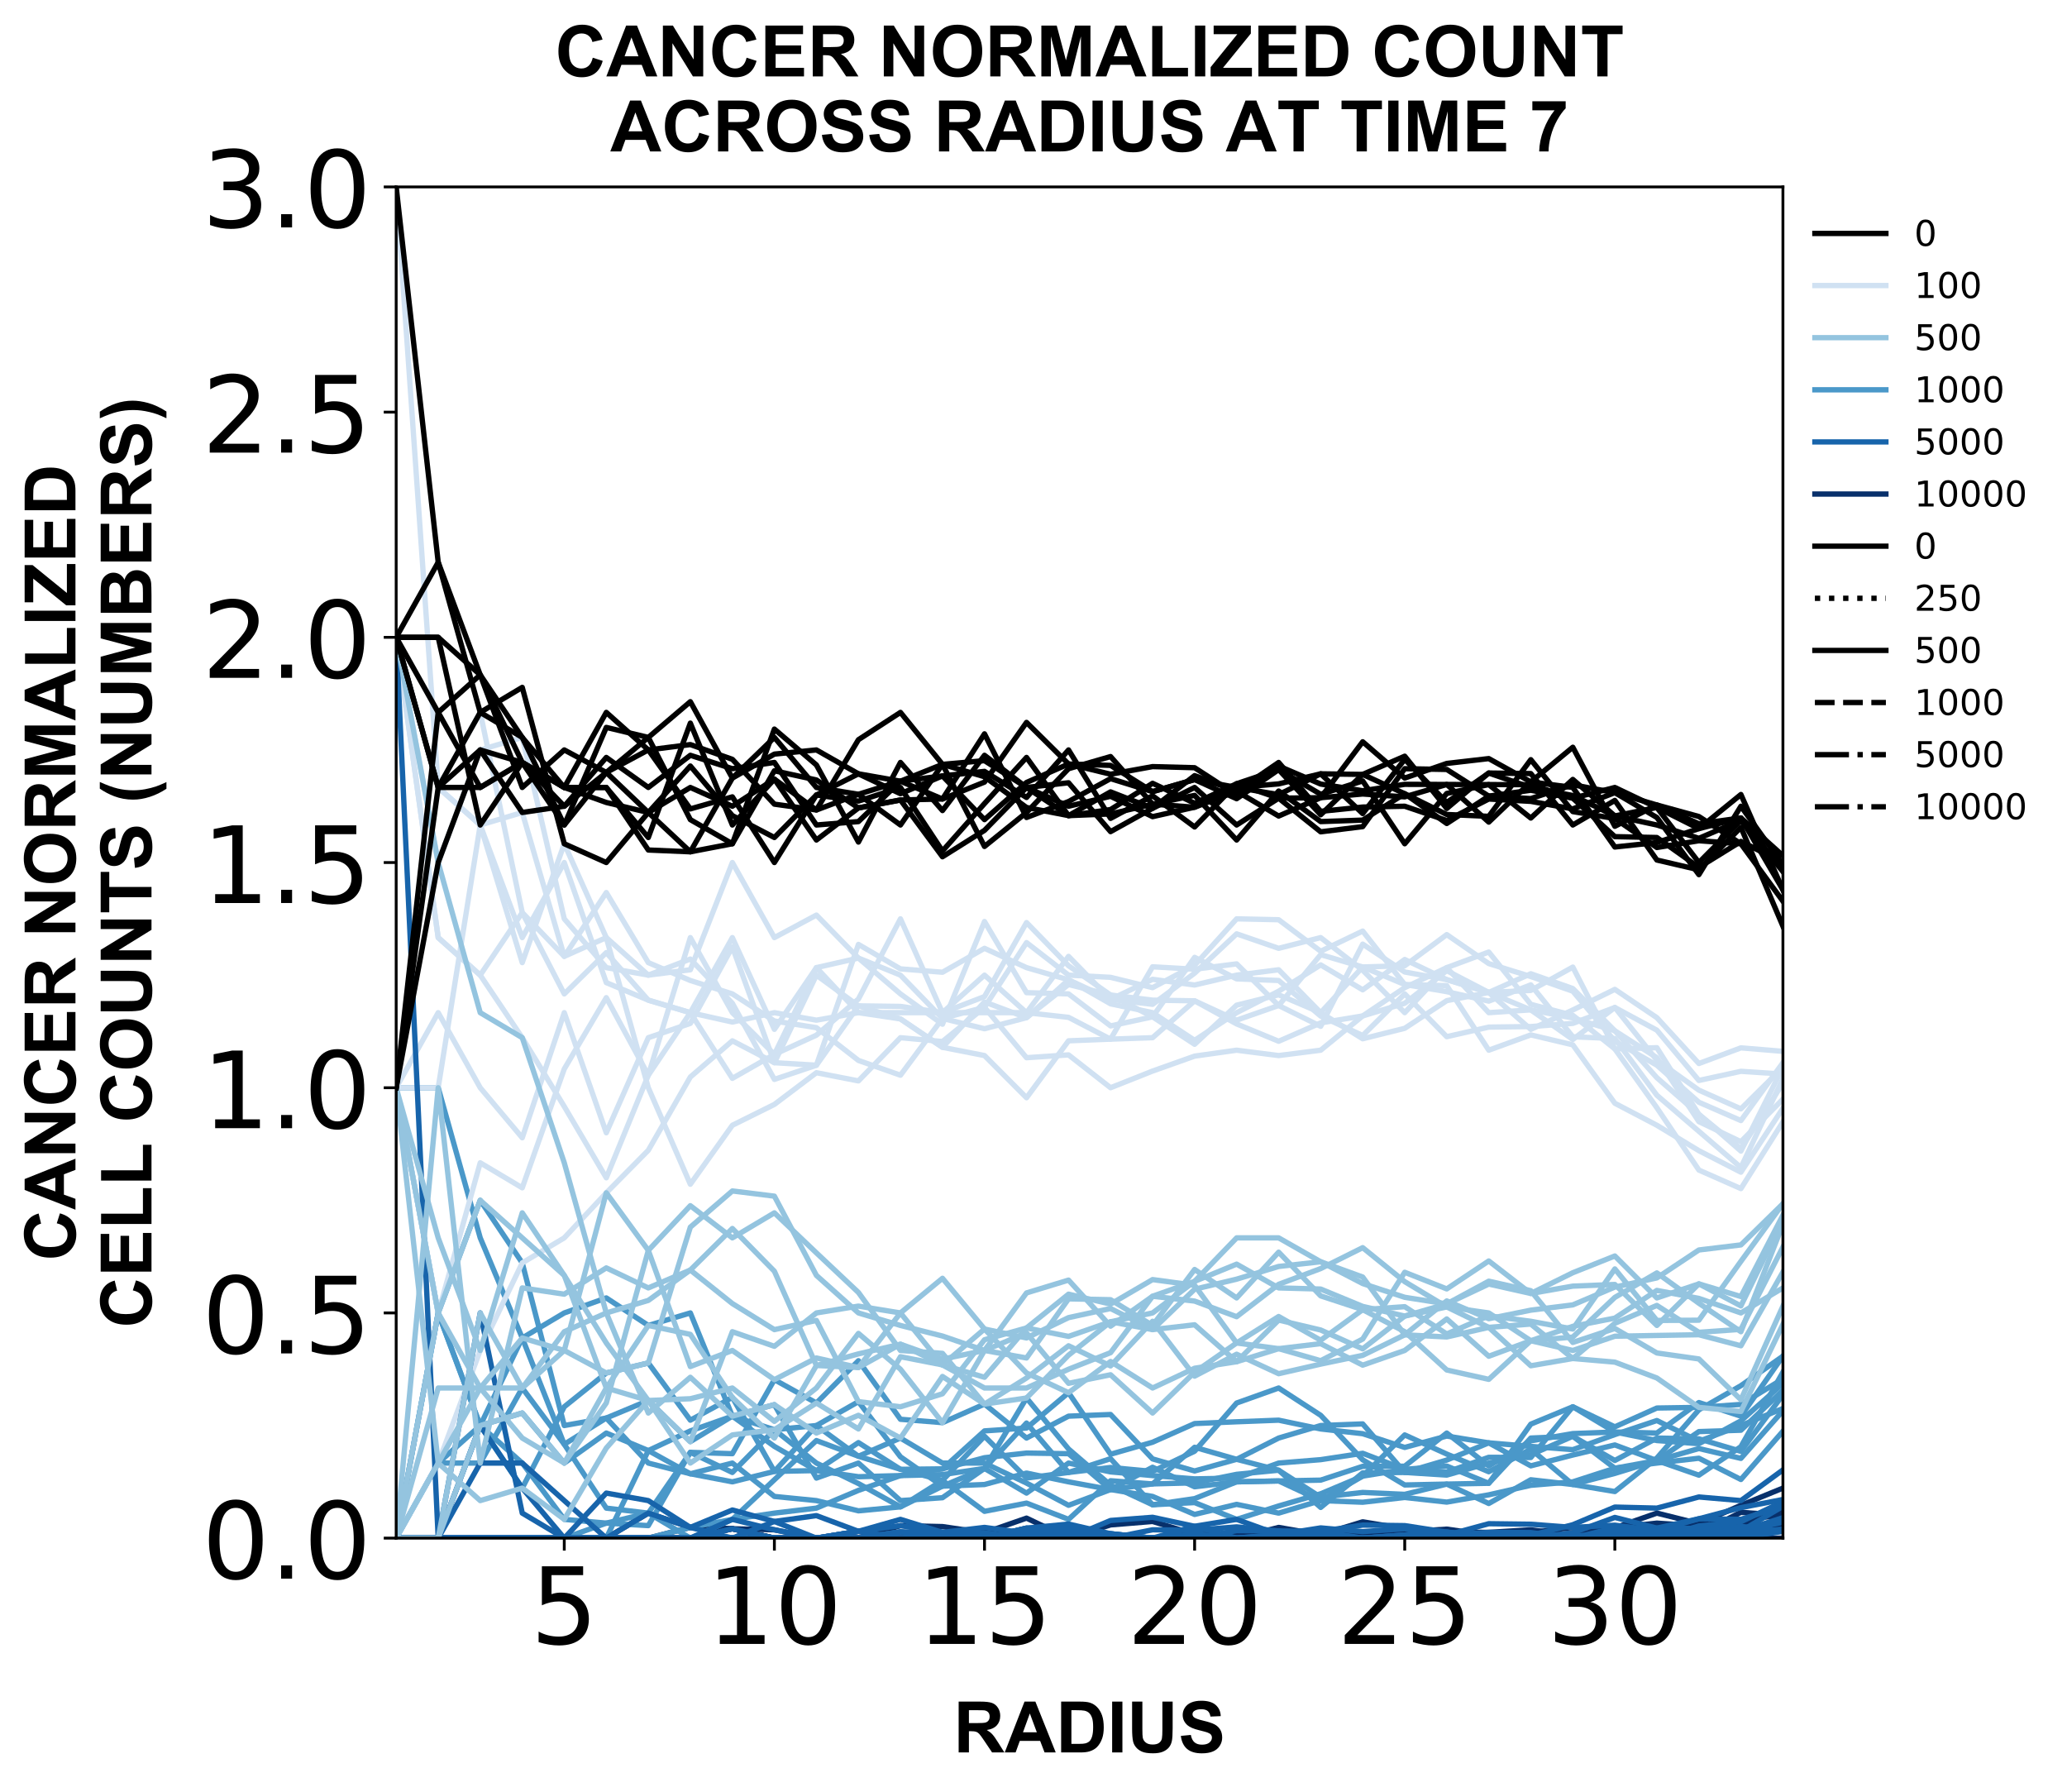 <?xml version="1.0" encoding="utf-8" standalone="no"?>
<!DOCTYPE svg PUBLIC "-//W3C//DTD SVG 1.1//EN"
  "http://www.w3.org/Graphics/SVG/1.1/DTD/svg11.dtd">
<!-- Created with matplotlib (https://matplotlib.org/) -->
<svg height="504.658pt" version="1.1" viewBox="0 0 582.202 504.658" width="582.202pt" xmlns="http://www.w3.org/2000/svg" xmlns:xlink="http://www.w3.org/1999/xlink">
 <defs>
  <style type="text/css">
*{stroke-linecap:butt;stroke-linejoin:round;}
  </style>
 </defs>
 <g id="figure_1">
  <g id="patch_1">
   <path d="M 0 504.658 
L 582.202 504.658 
L 582.202 -0 
L 0 -0 
z
" style="fill:#ffffff;"/>
  </g>
  <g id="axes_1">
   <g id="patch_2">
    <path d="M 111.59 433.161 
L 502.19 433.161 
L 502.19 52.641 
L 111.59 52.641 
z
" style="fill:#ffffff;"/>
   </g>
   <g id="matplotlib.axis_1">
    <g id="xtick_1">
     <g id="line2d_1">
      <defs>
       <path d="M 0 0 
L 0 3.5 
" id="m87b0b91b1a" style="stroke:#000000;stroke-width:0.8;"/>
      </defs>
      <g>
       <use style="stroke:#000000;stroke-width:0.8;" x="158.935" xlink:href="#m87b0b91b1a" y="433.161"/>
      </g>
     </g>
     <g id="text_1">
      <!-- 5 -->
      <defs>
       <path d="M 10.797 72.906 
L 49.516 72.906 
L 49.516 64.594 
L 19.828 64.594 
L 19.828 46.734 
Q 21.969 47.469 24.109 47.828 
Q 26.266 48.188 28.422 48.188 
Q 40.625 48.188 47.75 41.5 
Q 54.891 34.812 54.891 23.391 
Q 54.891 11.625 47.562 5.094 
Q 40.234 -1.422 26.906 -1.422 
Q 22.312 -1.422 17.547 -0.641 
Q 12.797 0.141 7.719 1.703 
L 7.719 11.625 
Q 12.109 9.234 16.797 8.062 
Q 21.484 6.891 26.703 6.891 
Q 35.156 6.891 40.078 11.328 
Q 45.016 15.766 45.016 23.391 
Q 45.016 31 40.078 35.438 
Q 35.156 39.891 26.703 39.891 
Q 22.75 39.891 18.812 39.016 
Q 14.891 38.141 10.797 36.281 
z
" id="DejaVuSans-53"/>
      </defs>
      <g transform="translate(149.392 462.957)scale(0.3 -0.3)">
       <use xlink:href="#DejaVuSans-53"/>
      </g>
     </g>
    </g>
    <g id="xtick_2">
     <g id="line2d_2">
      <g>
       <use style="stroke:#000000;stroke-width:0.8;" x="218.117" xlink:href="#m87b0b91b1a" y="433.161"/>
      </g>
     </g>
     <g id="text_2">
      <!-- 10 -->
      <defs>
       <path d="M 12.406 8.297 
L 28.516 8.297 
L 28.516 63.922 
L 10.984 60.406 
L 10.984 69.391 
L 28.422 72.906 
L 38.281 72.906 
L 38.281 8.297 
L 54.391 8.297 
L 54.391 0 
L 12.406 0 
z
" id="DejaVuSans-49"/>
       <path d="M 31.781 66.406 
Q 24.172 66.406 20.328 58.906 
Q 16.5 51.422 16.5 36.375 
Q 16.5 21.391 20.328 13.891 
Q 24.172 6.391 31.781 6.391 
Q 39.453 6.391 43.281 13.891 
Q 47.125 21.391 47.125 36.375 
Q 47.125 51.422 43.281 58.906 
Q 39.453 66.406 31.781 66.406 
z
M 31.781 74.219 
Q 44.047 74.219 50.516 64.516 
Q 56.984 54.828 56.984 36.375 
Q 56.984 17.969 50.516 8.266 
Q 44.047 -1.422 31.781 -1.422 
Q 19.531 -1.422 13.062 8.266 
Q 6.594 17.969 6.594 36.375 
Q 6.594 54.828 13.062 64.516 
Q 19.531 74.219 31.781 74.219 
z
" id="DejaVuSans-48"/>
      </defs>
      <g transform="translate(199.03 462.957)scale(0.3 -0.3)">
       <use xlink:href="#DejaVuSans-49"/>
       <use x="63.623" xlink:href="#DejaVuSans-48"/>
      </g>
     </g>
    </g>
    <g id="xtick_3">
     <g id="line2d_3">
      <g>
       <use style="stroke:#000000;stroke-width:0.8;" x="277.299" xlink:href="#m87b0b91b1a" y="433.161"/>
      </g>
     </g>
     <g id="text_3">
      <!-- 15 -->
      <g transform="translate(258.212 462.957)scale(0.3 -0.3)">
       <use xlink:href="#DejaVuSans-49"/>
       <use x="63.623" xlink:href="#DejaVuSans-53"/>
      </g>
     </g>
    </g>
    <g id="xtick_4">
     <g id="line2d_4">
      <g>
       <use style="stroke:#000000;stroke-width:0.8;" x="336.481" xlink:href="#m87b0b91b1a" y="433.161"/>
      </g>
     </g>
     <g id="text_4">
      <!-- 20 -->
      <defs>
       <path d="M 19.188 8.297 
L 53.609 8.297 
L 53.609 0 
L 7.328 0 
L 7.328 8.297 
Q 12.938 14.109 22.625 23.891 
Q 32.328 33.688 34.812 36.531 
Q 39.547 41.844 41.422 45.531 
Q 43.312 49.219 43.312 52.781 
Q 43.312 58.594 39.234 62.25 
Q 35.156 65.922 28.609 65.922 
Q 23.969 65.922 18.812 64.312 
Q 13.672 62.703 7.812 59.422 
L 7.812 69.391 
Q 13.766 71.781 18.938 73 
Q 24.125 74.219 28.422 74.219 
Q 39.75 74.219 46.484 68.547 
Q 53.219 62.891 53.219 53.422 
Q 53.219 48.922 51.531 44.891 
Q 49.859 40.875 45.406 35.406 
Q 44.188 33.984 37.641 27.219 
Q 31.109 20.453 19.188 8.297 
z
" id="DejaVuSans-50"/>
      </defs>
      <g transform="translate(317.393 462.957)scale(0.3 -0.3)">
       <use xlink:href="#DejaVuSans-50"/>
       <use x="63.623" xlink:href="#DejaVuSans-48"/>
      </g>
     </g>
    </g>
    <g id="xtick_5">
     <g id="line2d_5">
      <g>
       <use style="stroke:#000000;stroke-width:0.8;" x="395.663" xlink:href="#m87b0b91b1a" y="433.161"/>
      </g>
     </g>
     <g id="text_5">
      <!-- 25 -->
      <g transform="translate(376.575 462.957)scale(0.3 -0.3)">
       <use xlink:href="#DejaVuSans-50"/>
       <use x="63.623" xlink:href="#DejaVuSans-53"/>
      </g>
     </g>
    </g>
    <g id="xtick_6">
     <g id="line2d_6">
      <g>
       <use style="stroke:#000000;stroke-width:0.8;" x="454.845" xlink:href="#m87b0b91b1a" y="433.161"/>
      </g>
     </g>
     <g id="text_6">
      <!-- 30 -->
      <defs>
       <path d="M 40.578 39.312 
Q 47.656 37.797 51.625 33 
Q 55.609 28.219 55.609 21.188 
Q 55.609 10.406 48.188 4.484 
Q 40.766 -1.422 27.094 -1.422 
Q 22.516 -1.422 17.656 -0.516 
Q 12.797 0.391 7.625 2.203 
L 7.625 11.719 
Q 11.719 9.328 16.594 8.109 
Q 21.484 6.891 26.812 6.891 
Q 36.078 6.891 40.938 10.547 
Q 45.797 14.203 45.797 21.188 
Q 45.797 27.641 41.281 31.266 
Q 36.766 34.906 28.719 34.906 
L 20.219 34.906 
L 20.219 43.016 
L 29.109 43.016 
Q 36.375 43.016 40.234 45.922 
Q 44.094 48.828 44.094 54.297 
Q 44.094 59.906 40.109 62.906 
Q 36.141 65.922 28.719 65.922 
Q 24.656 65.922 20.016 65.031 
Q 15.375 64.156 9.812 62.312 
L 9.812 71.094 
Q 15.438 72.656 20.344 73.438 
Q 25.25 74.219 29.594 74.219 
Q 40.828 74.219 47.359 69.109 
Q 53.906 64.016 53.906 55.328 
Q 53.906 49.266 50.438 45.094 
Q 46.969 40.922 40.578 39.312 
z
" id="DejaVuSans-51"/>
      </defs>
      <g transform="translate(435.757 462.957)scale(0.3 -0.3)">
       <use xlink:href="#DejaVuSans-51"/>
       <use x="63.623" xlink:href="#DejaVuSans-48"/>
      </g>
     </g>
    </g>
    <g id="text_7">
     <!-- RADIUS -->
     <defs>
      <path d="M 7.328 0 
L 7.328 71.578 
L 37.75 71.578 
Q 49.219 71.578 54.422 69.641 
Q 59.625 67.719 62.75 62.781 
Q 65.875 57.859 65.875 51.516 
Q 65.875 43.453 61.125 38.203 
Q 56.391 32.953 46.969 31.594 
Q 51.656 28.859 54.703 25.578 
Q 57.766 22.312 62.938 13.969 
L 71.688 0 
L 54.391 0 
L 43.953 15.578 
Q 38.375 23.922 36.328 26.094 
Q 34.281 28.266 31.984 29.078 
Q 29.688 29.891 24.703 29.891 
L 21.781 29.891 
L 21.781 0 
z
M 21.781 41.312 
L 32.469 41.312 
Q 42.875 41.312 45.453 42.188 
Q 48.047 43.062 49.516 45.203 
Q 50.984 47.359 50.984 50.594 
Q 50.984 54.203 49.047 56.422 
Q 47.125 58.641 43.609 59.234 
Q 41.844 59.469 33.062 59.469 
L 21.781 59.469 
z
" id="Arial-BoldMT-82"/>
      <path d="M 71.828 0 
L 56.109 0 
L 49.859 16.266 
L 21.234 16.266 
L 15.328 0 
L 0 0 
L 27.875 71.578 
L 43.172 71.578 
z
M 45.219 28.328 
L 35.359 54.891 
L 25.688 28.328 
z
" id="Arial-BoldMT-65"/>
      <path d="M 7.234 71.578 
L 33.641 71.578 
Q 42.578 71.578 47.266 70.219 
Q 53.562 68.359 58.047 63.625 
Q 62.547 58.891 64.891 52.031 
Q 67.234 45.172 67.234 35.109 
Q 67.234 26.266 65.047 19.875 
Q 62.359 12.062 57.375 7.234 
Q 53.609 3.562 47.219 1.516 
Q 42.438 0 34.422 0 
L 7.234 0 
z
M 21.688 59.469 
L 21.688 12.062 
L 32.469 12.062 
Q 38.531 12.062 41.219 12.75 
Q 44.734 13.625 47.047 15.719 
Q 49.359 17.828 50.828 22.625 
Q 52.297 27.438 52.297 35.75 
Q 52.297 44.047 50.828 48.484 
Q 49.359 52.938 46.719 55.422 
Q 44.094 57.906 40.047 58.797 
Q 37.016 59.469 28.172 59.469 
z
" id="Arial-BoldMT-68"/>
      <path d="M 6.844 0 
L 6.844 71.578 
L 21.297 71.578 
L 21.297 0 
z
" id="Arial-BoldMT-73"/>
      <path d="M 7.172 71.578 
L 21.625 71.578 
L 21.625 32.812 
Q 21.625 23.578 22.172 20.844 
Q 23.094 16.453 26.578 13.797 
Q 30.078 11.141 36.141 11.141 
Q 42.281 11.141 45.406 13.641 
Q 48.531 16.156 49.172 19.812 
Q 49.812 23.484 49.812 31.984 
L 49.812 71.578 
L 64.266 71.578 
L 64.266 33.984 
Q 64.266 21.094 63.094 15.766 
Q 61.922 10.453 58.766 6.781 
Q 55.609 3.125 50.328 0.953 
Q 45.062 -1.219 36.578 -1.219 
Q 26.312 -1.219 21.016 1.141 
Q 15.719 3.516 12.641 7.297 
Q 9.578 11.078 8.594 15.234 
Q 7.172 21.391 7.172 33.406 
z
" id="Arial-BoldMT-85"/>
      <path d="M 3.609 23.297 
L 17.672 24.656 
Q 18.953 17.578 22.828 14.25 
Q 26.703 10.938 33.297 10.938 
Q 40.281 10.938 43.812 13.891 
Q 47.359 16.844 47.359 20.797 
Q 47.359 23.344 45.875 25.125 
Q 44.391 26.906 40.672 28.219 
Q 38.141 29.109 29.109 31.344 
Q 17.484 34.234 12.797 38.422 
Q 6.203 44.344 6.203 52.828 
Q 6.203 58.297 9.297 63.062 
Q 12.406 67.828 18.234 70.312 
Q 24.078 72.797 32.328 72.797 
Q 45.797 72.797 52.609 66.891 
Q 59.422 60.984 59.766 51.125 
L 45.312 50.484 
Q 44.391 56 41.328 58.422 
Q 38.281 60.844 32.172 60.844 
Q 25.875 60.844 22.312 58.25 
Q 20.016 56.594 20.016 53.812 
Q 20.016 51.266 22.172 49.469 
Q 24.906 47.172 35.453 44.672 
Q 46 42.188 51.047 39.516 
Q 56.109 36.859 58.953 32.25 
Q 61.812 27.641 61.812 20.844 
Q 61.812 14.703 58.391 9.328 
Q 54.984 3.953 48.734 1.344 
Q 42.484 -1.266 33.156 -1.266 
Q 19.578 -1.266 12.297 5 
Q 5.031 11.281 3.609 23.297 
z
" id="Arial-BoldMT-83"/>
     </defs>
     <g transform="translate(268.554 493.511)scale(0.2 -0.2)">
      <use xlink:href="#Arial-BoldMT-82"/>
      <use x="72.217" xlink:href="#Arial-BoldMT-65"/>
      <use x="144.434" xlink:href="#Arial-BoldMT-68"/>
      <use x="216.65" xlink:href="#Arial-BoldMT-73"/>
      <use x="244.434" xlink:href="#Arial-BoldMT-85"/>
      <use x="316.65" xlink:href="#Arial-BoldMT-83"/>
     </g>
    </g>
   </g>
   <g id="matplotlib.axis_2">
    <g id="ytick_1">
     <g id="line2d_7">
      <defs>
       <path d="M 0 0 
L -3.5 0 
" id="mdb1fbe1f42" style="stroke:#000000;stroke-width:0.8;"/>
      </defs>
      <g>
       <use style="stroke:#000000;stroke-width:0.8;" x="111.59" xlink:href="#mdb1fbe1f42" y="433.161"/>
      </g>
     </g>
     <g id="text_8">
      <!-- 0.0 -->
      <defs>
       <path d="M 10.688 12.406 
L 21 12.406 
L 21 0 
L 10.688 0 
z
" id="DejaVuSans-46"/>
      </defs>
      <g transform="translate(56.881 444.559)scale(0.3 -0.3)">
       <use xlink:href="#DejaVuSans-48"/>
       <use x="63.623" xlink:href="#DejaVuSans-46"/>
       <use x="95.41" xlink:href="#DejaVuSans-48"/>
      </g>
     </g>
    </g>
    <g id="ytick_2">
     <g id="line2d_8">
      <g>
       <use style="stroke:#000000;stroke-width:0.8;" x="111.59" xlink:href="#mdb1fbe1f42" y="369.741"/>
      </g>
     </g>
     <g id="text_9">
      <!-- 0.5 -->
      <g transform="translate(56.881 381.139)scale(0.3 -0.3)">
       <use xlink:href="#DejaVuSans-48"/>
       <use x="63.623" xlink:href="#DejaVuSans-46"/>
       <use x="95.41" xlink:href="#DejaVuSans-53"/>
      </g>
     </g>
    </g>
    <g id="ytick_3">
     <g id="line2d_9">
      <g>
       <use style="stroke:#000000;stroke-width:0.8;" x="111.59" xlink:href="#mdb1fbe1f42" y="306.321"/>
      </g>
     </g>
     <g id="text_10">
      <!-- 1.0 -->
      <g transform="translate(56.881 317.719)scale(0.3 -0.3)">
       <use xlink:href="#DejaVuSans-49"/>
       <use x="63.623" xlink:href="#DejaVuSans-46"/>
       <use x="95.41" xlink:href="#DejaVuSans-48"/>
      </g>
     </g>
    </g>
    <g id="ytick_4">
     <g id="line2d_10">
      <g>
       <use style="stroke:#000000;stroke-width:0.8;" x="111.59" xlink:href="#mdb1fbe1f42" y="242.901"/>
      </g>
     </g>
     <g id="text_11">
      <!-- 1.5 -->
      <g transform="translate(56.881 254.299)scale(0.3 -0.3)">
       <use xlink:href="#DejaVuSans-49"/>
       <use x="63.623" xlink:href="#DejaVuSans-46"/>
       <use x="95.41" xlink:href="#DejaVuSans-53"/>
      </g>
     </g>
    </g>
    <g id="ytick_5">
     <g id="line2d_11">
      <g>
       <use style="stroke:#000000;stroke-width:0.8;" x="111.59" xlink:href="#mdb1fbe1f42" y="179.481"/>
      </g>
     </g>
     <g id="text_12">
      <!-- 2.0 -->
      <g transform="translate(56.881 190.879)scale(0.3 -0.3)">
       <use xlink:href="#DejaVuSans-50"/>
       <use x="63.623" xlink:href="#DejaVuSans-46"/>
       <use x="95.41" xlink:href="#DejaVuSans-48"/>
      </g>
     </g>
    </g>
    <g id="ytick_6">
     <g id="line2d_12">
      <g>
       <use style="stroke:#000000;stroke-width:0.8;" x="111.59" xlink:href="#mdb1fbe1f42" y="116.061"/>
      </g>
     </g>
     <g id="text_13">
      <!-- 2.5 -->
      <g transform="translate(56.881 127.459)scale(0.3 -0.3)">
       <use xlink:href="#DejaVuSans-50"/>
       <use x="63.623" xlink:href="#DejaVuSans-46"/>
       <use x="95.41" xlink:href="#DejaVuSans-53"/>
      </g>
     </g>
    </g>
    <g id="ytick_7">
     <g id="line2d_13">
      <g>
       <use style="stroke:#000000;stroke-width:0.8;" x="111.59" xlink:href="#mdb1fbe1f42" y="52.641"/>
      </g>
     </g>
     <g id="text_14">
      <!-- 3.0 -->
      <g transform="translate(56.881 64.039)scale(0.3 -0.3)">
       <use xlink:href="#DejaVuSans-51"/>
       <use x="63.623" xlink:href="#DejaVuSans-46"/>
       <use x="95.41" xlink:href="#DejaVuSans-48"/>
      </g>
     </g>
    </g>
    <g id="text_15">
     <!-- CANCER NORMALIZED -->
     <defs>
      <path d="M 53.078 26.312 
L 67.094 21.875 
Q 63.875 10.156 56.375 4.469 
Q 48.875 -1.219 37.359 -1.219 
Q 23.094 -1.219 13.906 8.516 
Q 4.734 18.266 4.734 35.156 
Q 4.734 53.031 13.953 62.906 
Q 23.188 72.797 38.234 72.797 
Q 51.375 72.797 59.578 65.047 
Q 64.453 60.453 66.891 51.859 
L 52.594 48.438 
Q 51.312 54 47.281 57.219 
Q 43.266 60.453 37.5 60.453 
Q 29.547 60.453 24.578 54.734 
Q 19.625 49.031 19.625 36.234 
Q 19.625 22.656 24.5 16.891 
Q 29.391 11.141 37.203 11.141 
Q 42.969 11.141 47.109 14.797 
Q 51.266 18.453 53.078 26.312 
z
" id="Arial-BoldMT-67"/>
      <path d="M 7.422 0 
L 7.422 71.578 
L 21.484 71.578 
L 50.781 23.781 
L 50.781 71.578 
L 64.203 71.578 
L 64.203 0 
L 49.703 0 
L 20.844 46.688 
L 20.844 0 
z
" id="Arial-BoldMT-78"/>
      <path d="M 7.281 0 
L 7.281 71.578 
L 60.359 71.578 
L 60.359 59.469 
L 21.734 59.469 
L 21.734 43.609 
L 57.672 43.609 
L 57.672 31.547 
L 21.734 31.547 
L 21.734 12.062 
L 61.719 12.062 
L 61.719 0 
z
" id="Arial-BoldMT-69"/>
      <path id="Arial-BoldMT-32"/>
      <path d="M 4.344 35.359 
Q 4.344 46.297 7.625 53.719 
Q 10.062 59.188 14.281 63.531 
Q 18.5 67.875 23.531 69.969 
Q 30.219 72.797 38.969 72.797 
Q 54.781 72.797 64.281 62.984 
Q 73.781 53.172 73.781 35.688 
Q 73.781 18.359 64.359 8.562 
Q 54.938 -1.219 39.156 -1.219 
Q 23.188 -1.219 13.766 8.516 
Q 4.344 18.266 4.344 35.359 
z
M 19.234 35.844 
Q 19.234 23.688 24.844 17.406 
Q 30.469 11.141 39.109 11.141 
Q 47.75 11.141 53.297 17.359 
Q 58.844 23.578 58.844 36.031 
Q 58.844 48.344 53.438 54.391 
Q 48.047 60.453 39.109 60.453 
Q 30.172 60.453 24.703 54.312 
Q 19.234 48.188 19.234 35.844 
z
" id="Arial-BoldMT-79"/>
      <path d="M 7.078 0 
L 7.078 71.578 
L 28.719 71.578 
L 41.703 22.75 
L 54.547 71.578 
L 76.219 71.578 
L 76.219 0 
L 62.797 0 
L 62.797 56.344 
L 48.578 0 
L 34.672 0 
L 20.516 56.344 
L 20.516 0 
z
" id="Arial-BoldMT-77"/>
      <path d="M 7.672 0 
L 7.672 71 
L 22.125 71 
L 22.125 12.062 
L 58.062 12.062 
L 58.062 0 
z
" id="Arial-BoldMT-76"/>
      <path d="M 1.078 0 
L 1.078 13.031 
L 38.672 59.469 
L 5.328 59.469 
L 5.328 71.578 
L 57.719 71.578 
L 57.719 60.359 
L 18.5 12.062 
L 59.234 12.062 
L 59.234 0 
z
" id="Arial-BoldMT-90"/>
     </defs>
     <g transform="translate(21.253 355.118)rotate(-90)scale(0.2 -0.2)">
      <use xlink:href="#Arial-BoldMT-67"/>
      <use x="72.217" xlink:href="#Arial-BoldMT-65"/>
      <use x="144.434" xlink:href="#Arial-BoldMT-78"/>
      <use x="216.65" xlink:href="#Arial-BoldMT-67"/>
      <use x="288.867" xlink:href="#Arial-BoldMT-69"/>
      <use x="355.566" xlink:href="#Arial-BoldMT-82"/>
      <use x="427.783" xlink:href="#Arial-BoldMT-32"/>
      <use x="455.566" xlink:href="#Arial-BoldMT-78"/>
      <use x="527.783" xlink:href="#Arial-BoldMT-79"/>
      <use x="605.566" xlink:href="#Arial-BoldMT-82"/>
      <use x="677.783" xlink:href="#Arial-BoldMT-77"/>
      <use x="761.084" xlink:href="#Arial-BoldMT-65"/>
      <use x="833.301" xlink:href="#Arial-BoldMT-76"/>
      <use x="894.385" xlink:href="#Arial-BoldMT-73"/>
      <use x="922.168" xlink:href="#Arial-BoldMT-90"/>
      <use x="983.252" xlink:href="#Arial-BoldMT-69"/>
      <use x="1049.951" xlink:href="#Arial-BoldMT-68"/>
     </g>
     <!-- CELL COUNTS (NUMBERS) -->
     <defs>
      <path d="M 23.391 0 
L 23.391 59.469 
L 2.156 59.469 
L 2.156 71.578 
L 59.031 71.578 
L 59.031 59.469 
L 37.844 59.469 
L 37.844 0 
z
" id="Arial-BoldMT-84"/>
      <path d="M 29.938 -21.047 
L 20.516 -21.047 
Q 13.031 -9.766 9.125 2.391 
Q 5.219 14.547 5.219 25.922 
Q 5.219 40.047 10.062 52.641 
Q 14.266 63.578 20.703 72.797 
L 30.078 72.797 
Q 23.391 58.016 20.875 47.625 
Q 18.359 37.25 18.359 25.641 
Q 18.359 17.625 19.844 9.219 
Q 21.344 0.828 23.922 -6.734 
Q 25.641 -11.719 29.938 -21.047 
z
" id="Arial-BoldMT-40"/>
      <path d="M 7.328 71.578 
L 35.938 71.578 
Q 44.438 71.578 48.609 70.875 
Q 52.781 70.172 56.078 67.922 
Q 59.375 65.672 61.562 61.938 
Q 63.766 58.203 63.766 53.562 
Q 63.766 48.531 61.047 44.328 
Q 58.344 40.141 53.719 38.031 
Q 60.25 36.141 63.766 31.547 
Q 67.281 26.953 67.281 20.75 
Q 67.281 15.875 65.016 11.25 
Q 62.75 6.641 58.812 3.875 
Q 54.891 1.125 49.125 0.484 
Q 45.516 0.094 31.688 0 
L 7.328 0 
z
M 21.781 59.672 
L 21.781 43.109 
L 31.25 43.109 
Q 39.703 43.109 41.75 43.359 
Q 45.453 43.797 47.578 45.922 
Q 49.703 48.047 49.703 51.516 
Q 49.703 54.828 47.875 56.906 
Q 46.047 58.984 42.438 59.422 
Q 40.281 59.672 30.078 59.672 
z
M 21.781 31.203 
L 21.781 12.062 
L 35.156 12.062 
Q 42.969 12.062 45.062 12.5 
Q 48.297 13.094 50.312 15.359 
Q 52.344 17.625 52.344 21.438 
Q 52.344 24.656 50.781 26.906 
Q 49.219 29.156 46.266 30.172 
Q 43.312 31.203 33.453 31.203 
z
" id="Arial-BoldMT-66"/>
      <path d="M 3.375 -21.047 
Q 7.422 -12.359 9.078 -7.719 
Q 10.75 -3.078 12.156 2.969 
Q 13.578 9.031 14.25 14.469 
Q 14.938 19.922 14.938 25.641 
Q 14.938 37.25 12.453 47.625 
Q 9.969 58.016 3.266 72.797 
L 12.594 72.797 
Q 19.969 62.312 24.047 50.531 
Q 28.125 38.766 28.125 26.656 
Q 28.125 16.453 24.906 4.781 
Q 21.234 -8.297 12.844 -21.047 
z
" id="Arial-BoldMT-41"/>
     </defs>
     <g transform="translate(42.671 374.003)rotate(-90)scale(0.2 -0.2)">
      <use xlink:href="#Arial-BoldMT-67"/>
      <use x="72.217" xlink:href="#Arial-BoldMT-69"/>
      <use x="138.916" xlink:href="#Arial-BoldMT-76"/>
      <use x="200" xlink:href="#Arial-BoldMT-76"/>
      <use x="261.068" xlink:href="#Arial-BoldMT-32"/>
      <use x="288.852" xlink:href="#Arial-BoldMT-67"/>
      <use x="361.068" xlink:href="#Arial-BoldMT-79"/>
      <use x="438.852" xlink:href="#Arial-BoldMT-85"/>
      <use x="511.068" xlink:href="#Arial-BoldMT-78"/>
      <use x="583.285" xlink:href="#Arial-BoldMT-84"/>
      <use x="644.369" xlink:href="#Arial-BoldMT-83"/>
      <use x="711.068" xlink:href="#Arial-BoldMT-32"/>
      <use x="738.852" xlink:href="#Arial-BoldMT-40"/>
      <use x="772.152" xlink:href="#Arial-BoldMT-78"/>
      <use x="844.369" xlink:href="#Arial-BoldMT-85"/>
      <use x="916.586" xlink:href="#Arial-BoldMT-77"/>
      <use x="999.887" xlink:href="#Arial-BoldMT-66"/>
      <use x="1072.104" xlink:href="#Arial-BoldMT-69"/>
      <use x="1138.803" xlink:href="#Arial-BoldMT-82"/>
      <use x="1211.02" xlink:href="#Arial-BoldMT-83"/>
      <use x="1277.719" xlink:href="#Arial-BoldMT-41"/>
     </g>
    </g>
   </g>
   <g id="line2d_14">
    <path clip-path="url(#p92f6a3b3a8)" d="M 111.59 433.161 
L 123.426 433.161 
L 135.263 433.161 
L 147.099 433.161 
L 158.935 433.161 
L 170.772 433.161 
L 182.608 433.161 
L 194.445 433.161 
L 206.281 430.519 
L 218.117 430.812 
L 229.954 433.161 
L 241.79 433.161 
L 253.626 433.161 
L 265.463 433.161 
L 277.299 433.161 
L 289.135 433.161 
L 300.972 433.161 
L 312.808 433.161 
L 324.645 433.161 
L 336.481 433.161 
L 348.317 433.161 
L 360.154 433.161 
L 371.99 433.161 
L 383.826 433.161 
L 395.663 433.161 
L 407.499 433.161 
L 419.335 432.348 
L 431.172 431.595 
L 443.008 430.141 
L 454.845 430.245 
L 466.681 426.115 
L 478.517 429.07 
L 490.354 423.913 
L 502.19 419.068 
" style="fill:none;stroke:#08306b;stroke-linecap:square;stroke-width:1.5;"/>
   </g>
   <g id="line2d_15">
    <path clip-path="url(#p92f6a3b3a8)" d="M 111.59 433.161 
L 123.426 433.161 
L 135.263 433.161 
L 147.099 433.161 
L 158.935 433.161 
L 170.772 433.161 
L 182.608 426.115 
L 194.445 430.141 
L 206.281 430.519 
L 218.117 433.161 
L 229.954 433.161 
L 241.79 433.161 
L 253.626 433.161 
L 265.463 433.161 
L 277.299 433.161 
L 289.135 433.161 
L 300.972 433.161 
L 312.808 433.161 
L 324.645 433.161 
L 336.481 433.161 
L 348.317 433.161 
L 360.154 432.155 
L 371.99 433.161 
L 383.826 433.161 
L 395.663 433.161 
L 407.499 432.316 
L 419.335 433.161 
L 431.172 433.161 
L 443.008 431.651 
L 454.845 431.703 
L 466.681 432.457 
L 478.517 429.752 
L 490.354 427.876 
L 502.19 426.755 
" style="fill:none;stroke:#08306b;stroke-linecap:square;stroke-width:1.5;"/>
   </g>
   <g id="line2d_16">
    <path clip-path="url(#p92f6a3b3a8)" d="M 111.59 433.161 
L 123.426 433.161 
L 135.263 433.161 
L 147.099 433.161 
L 158.935 433.161 
L 170.772 433.161 
L 182.608 433.161 
L 194.445 433.161 
L 206.281 433.161 
L 218.117 433.161 
L 229.954 433.161 
L 241.79 433.161 
L 253.626 429.638 
L 265.463 429.909 
L 277.299 431.651 
L 289.135 431.752 
L 300.972 431.84 
L 312.808 433.161 
L 324.645 433.161 
L 336.481 432.049 
L 348.317 433.161 
L 360.154 433.161 
L 371.99 433.161 
L 383.826 433.161 
L 395.663 433.161 
L 407.499 432.316 
L 419.335 433.161 
L 431.172 433.161 
L 443.008 433.161 
L 454.845 433.161 
L 466.681 431.752 
L 478.517 431.115 
L 490.354 432.501 
L 502.19 428.036 
" style="fill:none;stroke:#08306b;stroke-linecap:square;stroke-width:1.5;"/>
   </g>
   <g id="line2d_17">
    <path clip-path="url(#p92f6a3b3a8)" d="M 111.59 433.161 
L 123.426 433.161 
L 135.263 433.161 
L 147.099 433.161 
L 158.935 433.161 
L 170.772 433.161 
L 182.608 433.161 
L 194.445 433.161 
L 206.281 433.161 
L 218.117 433.161 
L 229.954 433.161 
L 241.79 433.161 
L 253.626 433.161 
L 265.463 433.161 
L 277.299 433.161 
L 289.135 430.343 
L 300.972 433.161 
L 312.808 433.161 
L 324.645 433.161 
L 336.481 433.161 
L 348.317 433.161 
L 360.154 433.161 
L 371.99 431.239 
L 383.826 433.161 
L 395.663 433.161 
L 407.499 433.161 
L 419.335 433.161 
L 431.172 433.161 
L 443.008 433.161 
L 454.845 430.245 
L 466.681 428.933 
L 478.517 429.752 
L 490.354 431.179 
L 502.19 429.318 
" style="fill:none;stroke:#08306b;stroke-linecap:square;stroke-width:1.5;"/>
   </g>
   <g id="line2d_18">
    <path clip-path="url(#p92f6a3b3a8)" d="M 111.59 433.161 
L 123.426 433.161 
L 135.263 433.161 
L 147.099 433.161 
L 158.935 433.161 
L 170.772 433.161 
L 182.608 433.161 
L 194.445 433.161 
L 206.281 430.519 
L 218.117 433.161 
L 229.954 433.161 
L 241.79 433.161 
L 253.626 433.161 
L 265.463 433.161 
L 277.299 433.161 
L 289.135 433.161 
L 300.972 433.161 
L 312.808 429.431 
L 324.645 428.463 
L 336.481 432.049 
L 348.317 432.104 
L 360.154 433.161 
L 371.99 433.161 
L 383.826 433.161 
L 395.663 433.161 
L 407.499 433.161 
L 419.335 433.161 
L 431.172 433.161 
L 443.008 433.161 
L 454.845 433.161 
L 466.681 431.047 
L 478.517 430.434 
L 490.354 428.537 
L 502.19 423.552 
" style="fill:none;stroke:#08306b;stroke-linecap:square;stroke-width:1.5;"/>
   </g>
   <g id="line2d_19">
    <path clip-path="url(#p92f6a3b3a8)" d="M 111.59 433.161 
L 123.426 433.161 
L 135.263 433.161 
L 147.099 433.161 
L 158.935 433.161 
L 170.772 433.161 
L 182.608 433.161 
L 194.445 430.141 
L 206.281 430.519 
L 218.117 433.161 
L 229.954 433.161 
L 241.79 433.161 
L 253.626 433.161 
L 265.463 433.161 
L 277.299 433.161 
L 289.135 433.161 
L 300.972 433.161 
L 312.808 433.161 
L 324.645 433.161 
L 336.481 433.161 
L 348.317 433.161 
L 360.154 433.161 
L 371.99 431.239 
L 383.826 432.242 
L 395.663 430.519 
L 407.499 431.47 
L 419.335 431.535 
L 431.172 430.812 
L 443.008 432.406 
L 454.845 430.245 
L 466.681 432.457 
L 478.517 431.115 
L 490.354 431.84 
L 502.19 431.239 
" style="fill:none;stroke:#08306b;stroke-linecap:square;stroke-width:1.5;"/>
   </g>
   <g id="line2d_20">
    <path clip-path="url(#p92f6a3b3a8)" d="M 111.59 433.161 
L 123.426 433.161 
L 135.263 433.161 
L 147.099 433.161 
L 158.935 433.161 
L 170.772 433.161 
L 182.608 433.161 
L 194.445 433.161 
L 206.281 433.161 
L 218.117 433.161 
L 229.954 433.161 
L 241.79 433.161 
L 253.626 433.161 
L 265.463 433.161 
L 277.299 433.161 
L 289.135 433.161 
L 300.972 433.161 
L 312.808 433.161 
L 324.645 433.161 
L 336.481 433.161 
L 348.317 432.104 
L 360.154 433.161 
L 371.99 433.161 
L 383.826 433.161 
L 395.663 431.4 
L 407.499 430.624 
L 419.335 432.348 
L 431.172 432.378 
L 443.008 433.161 
L 454.845 433.161 
L 466.681 432.457 
L 478.517 431.797 
L 490.354 425.894 
L 502.19 426.755 
" style="fill:none;stroke:#08306b;stroke-linecap:square;stroke-width:1.5;"/>
   </g>
   <g id="line2d_21">
    <path clip-path="url(#p92f6a3b3a8)" d="M 111.59 433.161 
L 123.426 433.161 
L 135.263 433.161 
L 147.099 433.161 
L 158.935 433.161 
L 170.772 433.161 
L 182.608 433.161 
L 194.445 433.161 
L 206.281 433.161 
L 218.117 433.161 
L 229.954 433.161 
L 241.79 431.239 
L 253.626 433.161 
L 265.463 433.161 
L 277.299 431.651 
L 289.135 427.524 
L 300.972 433.161 
L 312.808 433.161 
L 324.645 433.161 
L 336.481 433.161 
L 348.317 433.161 
L 360.154 430.141 
L 371.99 432.2 
L 383.826 428.566 
L 395.663 430.519 
L 407.499 432.316 
L 419.335 432.348 
L 431.172 432.378 
L 443.008 433.161 
L 454.845 433.161 
L 466.681 433.161 
L 478.517 431.797 
L 490.354 429.197 
L 502.19 425.474 
" style="fill:none;stroke:#08306b;stroke-linecap:square;stroke-width:1.5;"/>
   </g>
   <g id="line2d_22">
    <path clip-path="url(#p92f6a3b3a8)" d="M 111.59 433.161 
L 123.426 433.161 
L 135.263 433.161 
L 147.099 433.161 
L 158.935 433.161 
L 170.772 433.161 
L 182.608 433.161 
L 194.445 433.161 
L 206.281 433.161 
L 218.117 433.161 
L 229.954 433.161 
L 241.79 433.161 
L 253.626 433.161 
L 265.463 433.161 
L 277.299 433.161 
L 289.135 433.161 
L 300.972 433.161 
L 312.808 433.161 
L 324.645 433.161 
L 336.481 433.161 
L 348.317 433.161 
L 360.154 433.161 
L 371.99 433.161 
L 383.826 433.161 
L 395.663 433.161 
L 407.499 433.161 
L 419.335 433.161 
L 431.172 433.161 
L 443.008 433.161 
L 454.845 433.161 
L 466.681 433.161 
L 478.517 433.161 
L 490.354 433.161 
L 502.19 433.161 
" style="fill:none;stroke:#08306b;stroke-linecap:square;stroke-width:1.5;"/>
   </g>
   <g id="line2d_23">
    <path clip-path="url(#p92f6a3b3a8)" d="M 111.59 433.161 
L 123.426 433.161 
L 135.263 433.161 
L 147.099 433.161 
L 158.935 433.161 
L 170.772 433.161 
L 182.608 433.161 
L 194.445 433.161 
L 206.281 433.161 
L 218.117 433.161 
L 229.954 433.161 
L 241.79 433.161 
L 253.626 433.161 
L 265.463 433.161 
L 277.299 433.161 
L 289.135 433.161 
L 300.972 433.161 
L 312.808 433.161 
L 324.645 433.161 
L 336.481 433.161 
L 348.317 433.161 
L 360.154 433.161 
L 371.99 433.161 
L 383.826 433.161 
L 395.663 433.161 
L 407.499 432.316 
L 419.335 433.161 
L 431.172 433.161 
L 443.008 433.161 
L 454.845 433.161 
L 466.681 433.161 
L 478.517 431.797 
L 490.354 431.84 
L 502.19 430.599 
" style="fill:none;stroke:#08306b;stroke-linecap:square;stroke-width:1.5;"/>
   </g>
   <g id="line2d_24">
    <path clip-path="url(#p92f6a3b3a8)" d="M 111.59 433.161 
L 123.426 412.021 
L 135.263 401.451 
L 147.099 412.021 
L 158.935 427.876 
L 170.772 428.933 
L 182.608 429.638 
L 194.445 409.001 
L 206.281 414.664 
L 218.117 402.626 
L 229.954 401.451 
L 241.79 394.725 
L 253.626 410.26 
L 265.463 418.526 
L 277.299 418.061 
L 289.135 414.84 
L 300.972 417.306 
L 312.808 419.482 
L 324.645 413.196 
L 336.481 418.697 
L 348.317 417.306 
L 360.154 417.055 
L 371.99 416.826 
L 383.826 412.94 
L 395.663 412.902 
L 407.499 403.565 
L 419.335 412.834 
L 431.172 405.758 
L 443.008 403.716 
L 454.845 403.274 
L 466.681 403.565 
L 478.517 394.973 
L 490.354 398.809 
L 502.19 381.913 
" style="fill:none;stroke:#4a98c9;stroke-linecap:square;stroke-width:1.5;"/>
   </g>
   <g id="line2d_25">
    <path clip-path="url(#p92f6a3b3a8)" d="M 111.59 433.161 
L 123.426 412.021 
L 135.263 412.021 
L 147.099 390.881 
L 158.935 406.736 
L 170.772 399.337 
L 182.608 394.405 
L 194.445 405.981 
L 206.281 398.809 
L 218.117 402.626 
L 229.954 412.021 
L 241.79 417.787 
L 253.626 424.353 
L 265.463 416.9 
L 277.299 425.611 
L 289.135 423.296 
L 300.972 427.876 
L 312.808 416.995 
L 324.645 417.893 
L 336.481 417.584 
L 348.317 415.192 
L 360.154 414.035 
L 371.99 424.513 
L 383.826 414.779 
L 395.663 414.664 
L 407.499 411.176 
L 419.335 406.33 
L 431.172 412.804 
L 443.008 409.756 
L 454.845 406.918 
L 466.681 411.317 
L 478.517 403.156 
L 490.354 402.772 
L 502.19 391.522 
" style="fill:none;stroke:#4a98c9;stroke-linecap:square;stroke-width:1.5;"/>
   </g>
   <g id="line2d_26">
    <path clip-path="url(#p92f6a3b3a8)" d="M 111.59 433.161 
L 123.426 369.741 
L 135.263 338.031 
L 147.099 355.648 
L 158.935 401.451 
L 170.772 399.337 
L 182.608 412.021 
L 194.445 415.041 
L 206.281 417.306 
L 218.117 414.37 
L 229.954 401.451 
L 241.79 410.099 
L 253.626 413.783 
L 265.463 413.647 
L 277.299 402.961 
L 289.135 402.156 
L 300.972 392.202 
L 312.808 409.534 
L 324.645 406.149 
L 336.481 400.895 
L 348.317 400.394 
L 360.154 399.941 
L 371.99 402.412 
L 383.826 403.749 
L 395.663 407.617 
L 407.499 404.411 
L 419.335 406.33 
L 431.172 407.323 
L 443.008 408.246 
L 454.845 404.003 
L 466.681 400.042 
L 478.517 405.884 
L 490.354 401.451 
L 502.19 396.647 
" style="fill:none;stroke:#4a98c9;stroke-linecap:square;stroke-width:1.5;"/>
   </g>
   <g id="line2d_27">
    <path clip-path="url(#p92f6a3b3a8)" d="M 111.59 433.161 
L 123.426 433.161 
L 135.263 433.161 
L 147.099 433.161 
L 158.935 433.161 
L 170.772 428.933 
L 182.608 426.115 
L 194.445 409.001 
L 206.281 409.379 
L 218.117 388.532 
L 229.954 395.109 
L 241.79 383.194 
L 253.626 399.69 
L 265.463 400.638 
L 277.299 395.411 
L 289.135 404.975 
L 300.972 398.809 
L 312.808 398.342 
L 324.645 410.847 
L 336.481 414.247 
L 348.317 410.964 
L 360.154 414.035 
L 371.99 421.63 
L 383.826 420.293 
L 395.663 420.83 
L 407.499 417.94 
L 419.335 417.713 
L 431.172 404.975 
L 443.008 404.471 
L 454.845 411.292 
L 466.681 404.975 
L 478.517 405.202 
L 490.354 408.718 
L 502.19 392.803 
" style="fill:none;stroke:#4a98c9;stroke-linecap:square;stroke-width:1.5;"/>
   </g>
   <g id="line2d_28">
    <path clip-path="url(#p92f6a3b3a8)" d="M 111.59 433.161 
L 123.426 433.161 
L 135.263 433.161 
L 147.099 433.161 
L 158.935 433.161 
L 170.772 433.161 
L 182.608 408.498 
L 194.445 402.961 
L 206.281 398.809 
L 218.117 407.323 
L 229.954 414.135 
L 241.79 406.256 
L 253.626 413.783 
L 265.463 416.9 
L 277.299 404.471 
L 289.135 416.249 
L 300.972 414.664 
L 312.808 413.265 
L 324.645 414.37 
L 336.481 408.683 
L 348.317 395.109 
L 360.154 390.881 
L 371.99 398.569 
L 383.826 411.102 
L 395.663 418.187 
L 407.499 417.94 
L 419.335 423.404 
L 431.172 416.719 
L 443.008 418.061 
L 454.845 420.04 
L 466.681 410.612 
L 478.517 397.019 
L 490.354 390.221 
L 502.19 381.913 
" style="fill:none;stroke:#4a98c9;stroke-linecap:square;stroke-width:1.5;"/>
   </g>
   <g id="line2d_29">
    <path clip-path="url(#p92f6a3b3a8)" d="M 111.59 433.161 
L 123.426 369.741 
L 135.263 401.451 
L 147.099 376.788 
L 158.935 369.741 
L 170.772 365.513 
L 182.608 373.265 
L 194.445 369.741 
L 206.281 398.809 
L 218.117 395.579 
L 229.954 416.249 
L 241.79 412.021 
L 253.626 422.591 
L 265.463 421.778 
L 277.299 413.531 
L 289.135 400.747 
L 300.972 414.664 
L 312.808 410.778 
L 324.645 423.766 
L 336.481 423.148 
L 348.317 427.876 
L 360.154 424.101 
L 371.99 420.669 
L 383.826 415.698 
L 395.663 413.783 
L 407.499 412.867 
L 419.335 417.713 
L 431.172 401.06 
L 443.008 396.166 
L 454.845 403.274 
L 466.681 405.679 
L 478.517 406.566 
L 490.354 400.13 
L 502.19 389.6 
" style="fill:none;stroke:#4a98c9;stroke-linecap:square;stroke-width:1.5;"/>
   </g>
   <g id="line2d_30">
    <path clip-path="url(#p92f6a3b3a8)" d="M 111.59 306.321 
L 123.426 369.741 
L 135.263 401.451 
L 147.099 397.928 
L 158.935 412.021 
L 170.772 403.565 
L 182.608 408.498 
L 194.445 415.041 
L 206.281 412.021 
L 218.117 421.417 
L 229.954 422.591 
L 241.79 425.474 
L 253.626 424.353 
L 265.463 418.526 
L 277.299 413.531 
L 289.135 420.477 
L 300.972 412.021 
L 312.808 414.508 
L 324.645 415.545 
L 336.481 416.472 
L 348.317 416.249 
L 360.154 412.021 
L 371.99 411.06 
L 383.826 409.264 
L 395.663 413.783 
L 407.499 414.558 
L 419.335 410.395 
L 431.172 410.455 
L 443.008 396.166 
L 454.845 401.816 
L 466.681 396.519 
L 478.517 396.337 
L 490.354 395.506 
L 502.19 388.319 
" style="fill:none;stroke:#4a98c9;stroke-linecap:square;stroke-width:1.5;"/>
   </g>
   <g id="line2d_31">
    <path clip-path="url(#p92f6a3b3a8)" d="M 111.59 433.161 
L 123.426 433.161 
L 135.263 433.161 
L 147.099 433.161 
L 158.935 433.161 
L 170.772 433.161 
L 182.608 433.161 
L 194.445 430.141 
L 206.281 427.876 
L 218.117 416.719 
L 229.954 405.679 
L 241.79 410.099 
L 253.626 404.975 
L 265.463 412.021 
L 277.299 412.021 
L 289.135 417.659 
L 300.972 423.913 
L 312.808 419.482 
L 324.645 417.893 
L 336.481 407.571 
L 348.317 410.964 
L 360.154 404.975 
L 371.99 401.451 
L 383.826 400.992 
L 395.663 414.664 
L 407.499 415.404 
L 419.335 412.021 
L 431.172 409.672 
L 443.008 404.471 
L 454.845 413.479 
L 466.681 411.317 
L 478.517 407.93 
L 490.354 410.7 
L 502.19 397.287 
" style="fill:none;stroke:#4a98c9;stroke-linecap:square;stroke-width:1.5;"/>
   </g>
   <g id="line2d_32">
    <path clip-path="url(#p92f6a3b3a8)" d="M 111.59 433.161 
L 123.426 433.161 
L 135.263 401.451 
L 147.099 419.068 
L 158.935 396.166 
L 170.772 386.653 
L 182.608 383.835 
L 194.445 399.941 
L 206.281 393.524 
L 218.117 414.37 
L 229.954 414.135 
L 241.79 415.865 
L 253.626 415.545 
L 265.463 413.647 
L 277.299 410.511 
L 289.135 409.203 
L 300.972 409.379 
L 312.808 419.482 
L 324.645 421.417 
L 336.481 426.485 
L 348.317 423.648 
L 360.154 426.115 
L 371.99 422.591 
L 383.826 423.051 
L 395.663 421.71 
L 407.499 423.014 
L 419.335 420.965 
L 431.172 418.285 
L 443.008 417.306 
L 454.845 413.479 
L 466.681 412.021 
L 478.517 410.657 
L 490.354 416.646 
L 502.19 403.053 
" style="fill:none;stroke:#4a98c9;stroke-linecap:square;stroke-width:1.5;"/>
   </g>
   <g id="line2d_33">
    <path clip-path="url(#p92f6a3b3a8)" d="M 111.59 306.321 
L 123.426 306.321 
L 135.263 348.601 
L 147.099 376.788 
L 158.935 406.736 
L 170.772 424.705 
L 182.608 426.115 
L 194.445 433.161 
L 206.281 427.876 
L 218.117 426.115 
L 229.954 424.705 
L 241.79 419.709 
L 253.626 415.545 
L 265.463 415.274 
L 277.299 413.531 
L 289.135 393.7 
L 300.972 408.058 
L 312.808 418.239 
L 324.645 423.766 
L 336.481 422.035 
L 348.317 417.306 
L 360.154 417.055 
L 371.99 422.591 
L 383.826 415.698 
L 395.663 404.094 
L 407.499 409.484 
L 419.335 414.46 
L 431.172 408.106 
L 443.008 418.061 
L 454.845 414.937 
L 466.681 411.317 
L 478.517 415.431 
L 490.354 407.397 
L 502.19 386.397 
" style="fill:none;stroke:#4a98c9;stroke-linecap:square;stroke-width:1.5;"/>
   </g>
   <g id="line2d_34">
    <path clip-path="url(#p92f6a3b3a8)" d="M 111.59 306.321 
L 123.426 285.181 
L 135.263 306.321 
L 147.099 320.415 
L 158.935 285.181 
L 170.772 319.005 
L 182.608 292.228 
L 194.445 288.201 
L 206.281 266.684 
L 218.117 299.275 
L 229.954 299.979 
L 241.79 265.963 
L 253.626 272.85 
L 265.463 273.798 
L 277.299 267.061 
L 289.135 272.497 
L 300.972 275.933 
L 312.808 281.451 
L 324.645 282.832 
L 336.481 274.055 
L 348.317 262.984 
L 360.154 267.061 
L 371.99 264.041 
L 383.826 273.233 
L 395.663 285.181 
L 407.499 272.497 
L 419.335 285.181 
L 431.172 284.398 
L 443.008 286.691 
L 454.845 290.284 
L 466.681 297.865 
L 478.517 315.868 
L 490.354 321.516 
L 502.19 309.524 
" style="fill:none;stroke:#d0e1f2;stroke-linecap:square;stroke-width:1.5;"/>
   </g>
   <g id="line2d_35">
    <path clip-path="url(#p92f6a3b3a8)" d="M 111.59 179.481 
L 123.426 264.041 
L 135.263 274.611 
L 147.099 292.228 
L 158.935 311.606 
L 170.772 331.689 
L 182.608 302.798 
L 194.445 285.181 
L 206.281 287.824 
L 218.117 285.181 
L 229.954 287.295 
L 241.79 285.181 
L 253.626 285.181 
L 265.463 285.181 
L 277.299 285.181 
L 289.135 285.181 
L 300.972 269.326 
L 312.808 281.451 
L 324.645 275.786 
L 336.481 277.393 
L 348.317 274.611 
L 360.154 273.101 
L 371.99 285.181 
L 383.826 292.534 
L 395.663 289.585 
L 407.499 281.799 
L 419.335 279.49 
L 431.172 274.22 
L 443.008 278.386 
L 454.845 290.284 
L 466.681 303.503 
L 478.517 313.823 
L 490.354 323.498 
L 502.19 305.04 
" style="fill:none;stroke:#d0e1f2;stroke-linecap:square;stroke-width:1.5;"/>
   </g>
   <g id="line2d_36">
    <path clip-path="url(#p92f6a3b3a8)" d="M 111.59 306.321 
L 123.426 369.741 
L 135.263 327.461 
L 147.099 334.508 
L 158.935 301.036 
L 170.772 280.953 
L 182.608 302.798 
L 194.445 264.041 
L 206.281 285.181 
L 218.117 296.926 
L 229.954 272.497 
L 241.79 285.181 
L 253.626 286.943 
L 265.463 294.938 
L 277.299 297.261 
L 289.135 309.14 
L 300.972 293.109 
L 312.808 292.642 
L 324.645 272.262 
L 336.481 272.942 
L 348.317 271.44 
L 360.154 283.168 
L 371.99 268.846 
L 383.826 272.313 
L 395.663 271.969 
L 407.499 263.196 
L 419.335 271.359 
L 431.172 275.003 
L 443.008 279.141 
L 454.845 293.2 
L 466.681 299.979 
L 478.517 310.413 
L 490.354 315.57 
L 502.19 299.275 
" style="fill:none;stroke:#d0e1f2;stroke-linecap:square;stroke-width:1.5;"/>
   </g>
   <g id="line2d_37">
    <path clip-path="url(#p92f6a3b3a8)" d="M 111.59 179.481 
L 123.426 221.761 
L 135.263 232.331 
L 147.099 264.041 
L 158.935 242.901 
L 170.772 276.725 
L 182.608 281.658 
L 194.445 285.181 
L 206.281 264.041 
L 218.117 289.879 
L 229.954 272.497 
L 241.79 269.807 
L 253.626 279.896 
L 265.463 288.434 
L 277.299 259.511 
L 289.135 279.544 
L 300.972 279.896 
L 312.808 288.912 
L 324.645 286.356 
L 336.481 294.082 
L 348.317 283.067 
L 360.154 280.148 
L 371.99 285.181 
L 383.826 272.313 
L 395.663 277.254 
L 407.499 277.571 
L 419.335 295.751 
L 431.172 291.445 
L 443.008 294.241 
L 454.845 310.695 
L 466.681 316.891 
L 478.517 324.052 
L 490.354 330.104 
L 502.19 312.087 
" style="fill:none;stroke:#d0e1f2;stroke-linecap:square;stroke-width:1.5;"/>
   </g>
   <g id="line2d_38">
    <path clip-path="url(#p92f6a3b3a8)" d="M 111.59 179.481 
L 123.426 221.761 
L 135.263 232.331 
L 147.099 271.088 
L 158.935 237.616 
L 170.772 264.041 
L 182.608 274.611 
L 194.445 273.101 
L 206.281 242.901 
L 218.117 264.041 
L 229.954 257.699 
L 241.79 269.807 
L 253.626 274.611 
L 265.463 286.807 
L 277.299 283.671 
L 289.135 297.865 
L 300.972 297.072 
L 312.808 306.321 
L 324.645 301.623 
L 336.481 297.42 
L 348.317 295.751 
L 360.154 297.261 
L 371.99 295.751 
L 383.826 286.1 
L 395.663 282.539 
L 407.499 273.343 
L 419.335 279.49 
L 431.172 289.879 
L 443.008 284.426 
L 454.845 278.621 
L 466.681 286.591 
L 478.517 299.502 
L 490.354 295.091 
L 502.19 296.072 
" style="fill:none;stroke:#d0e1f2;stroke-linecap:square;stroke-width:1.5;"/>
   </g>
   <g id="line2d_39">
    <path clip-path="url(#p92f6a3b3a8)" d="M 111.59 306.321 
L 123.426 306.321 
L 135.263 232.331 
L 147.099 228.808 
L 158.935 269.326 
L 170.772 251.357 
L 182.608 271.088 
L 194.445 276.121 
L 206.281 279.896 
L 218.117 287.53 
L 229.954 289.409 
L 241.79 298.634 
L 253.626 302.798 
L 265.463 286.807 
L 277.299 289.711 
L 289.135 286.591 
L 300.972 275.933 
L 312.808 282.694 
L 324.645 285.181 
L 336.481 292.97 
L 348.317 285.181 
L 360.154 279.141 
L 371.99 271.729 
L 383.826 278.747 
L 395.663 270.207 
L 407.499 275.88 
L 419.335 279.49 
L 431.172 278.918 
L 443.008 272.346 
L 454.845 295.387 
L 466.681 295.047 
L 478.517 313.823 
L 490.354 324.158 
L 502.19 300.556 
" style="fill:none;stroke:#d0e1f2;stroke-linecap:square;stroke-width:1.5;"/>
   </g>
   <g id="line2d_40">
    <path clip-path="url(#p92f6a3b3a8)" d="M 111.59 179.481 
L 123.426 264.041 
L 135.263 274.611 
L 147.099 256.995 
L 158.935 279.896 
L 170.772 268.269 
L 182.608 281.658 
L 194.445 285.181 
L 206.281 303.679 
L 218.117 296.926 
L 229.954 291.523 
L 241.79 281.338 
L 253.626 258.756 
L 265.463 285.181 
L 277.299 274.611 
L 289.135 285.181 
L 300.972 286.502 
L 312.808 292.642 
L 324.645 292.228 
L 336.481 281.843 
L 348.317 287.295 
L 360.154 283.168 
L 371.99 289.025 
L 383.826 265.88 
L 395.663 273.73 
L 407.499 275.88 
L 419.335 279.49 
L 431.172 284.398 
L 443.008 292.731 
L 454.845 283.723 
L 466.681 290.114 
L 478.517 304.275 
L 490.354 301.697 
L 502.19 302.478 
" style="fill:none;stroke:#d0e1f2;stroke-linecap:square;stroke-width:1.5;"/>
   </g>
   <g id="line2d_41">
    <path clip-path="url(#p92f6a3b3a8)" d="M 111.59 433.161 
L 123.426 412.021 
L 135.263 380.311 
L 147.099 355.648 
L 158.935 348.601 
L 170.772 335.917 
L 182.608 323.938 
L 194.445 303.301 
L 206.281 293.109 
L 218.117 299.275 
L 229.954 274.611 
L 241.79 283.259 
L 253.626 283.42 
L 265.463 285.181 
L 277.299 280.651 
L 289.135 259.813 
L 300.972 271.969 
L 312.808 280.207 
L 324.645 286.356 
L 336.481 269.604 
L 348.317 275.668 
L 360.154 276.121 
L 371.99 286.142 
L 383.826 291.615 
L 395.663 279.896 
L 407.499 291.946 
L 419.335 289.247 
L 431.172 289.096 
L 443.008 288.201 
L 454.845 283.723 
L 466.681 298.57 
L 478.517 307.003 
L 490.354 312.267 
L 502.19 300.556 
" style="fill:none;stroke:#d0e1f2;stroke-linecap:square;stroke-width:1.5;"/>
   </g>
   <g id="line2d_42">
    <path clip-path="url(#p92f6a3b3a8)" d="M 111.59 179.481 
L 123.426 242.901 
L 135.263 211.191 
L 147.099 207.668 
L 158.935 258.756 
L 170.772 272.497 
L 182.608 274.611 
L 194.445 270.081 
L 206.281 282.539 
L 218.117 303.972 
L 229.954 299.979 
L 241.79 283.259 
L 253.626 286.943 
L 265.463 294.938 
L 277.299 282.161 
L 289.135 286.591 
L 300.972 277.254 
L 312.808 280.207 
L 324.645 281.658 
L 336.481 281.843 
L 348.317 288.352 
L 360.154 293.235 
L 371.99 288.064 
L 383.826 286.1 
L 395.663 278.135 
L 407.499 272.497 
L 419.335 268.107 
L 431.172 282.832 
L 443.008 285.936 
L 454.845 295.387 
L 466.681 311.959 
L 478.517 329.507 
L 490.354 334.728 
L 502.19 315.93 
" style="fill:none;stroke:#d0e1f2;stroke-linecap:square;stroke-width:1.5;"/>
   </g>
   <g id="line2d_43">
    <path clip-path="url(#p92f6a3b3a8)" d="M 111.59 52.641 
L 123.426 221.761 
L 135.263 200.621 
L 147.099 256.995 
L 158.935 269.326 
L 170.772 264.041 
L 182.608 306.321 
L 194.445 333.501 
L 206.281 316.891 
L 218.117 311.019 
L 229.954 302.093 
L 241.79 304.399 
L 253.626 292.228 
L 265.463 293.312 
L 277.299 283.671 
L 289.135 265.451 
L 300.972 274.611 
L 312.808 275.233 
L 324.645 278.135 
L 336.481 271.83 
L 348.317 258.756 
L 360.154 259.008 
L 371.99 267.885 
L 383.826 262.203 
L 395.663 277.254 
L 407.499 279.262 
L 419.335 281.929 
L 431.172 277.352 
L 443.008 291.976 
L 454.845 292.471 
L 466.681 308.435 
L 478.517 318.596 
L 490.354 328.783 
L 502.19 303.759 
" style="fill:none;stroke:#d0e1f2;stroke-linecap:square;stroke-width:1.5;"/>
   </g>
   <g id="line2d_44">
    <path clip-path="url(#p92f6a3b3a8)" d="M 111.59 433.161 
L 123.426 433.161 
L 135.263 433.161 
L 147.099 433.161 
L 158.935 433.161 
L 170.772 433.161 
L 182.608 433.161 
L 194.445 433.161 
L 206.281 433.161 
L 218.117 428.463 
L 229.954 426.819 
L 241.79 431.239 
L 253.626 433.161 
L 265.463 433.161 
L 277.299 433.161 
L 289.135 433.161 
L 300.972 433.161 
L 312.808 433.161 
L 324.645 433.161 
L 336.481 433.161 
L 348.317 431.047 
L 360.154 431.148 
L 371.99 433.161 
L 383.826 433.161 
L 395.663 433.161 
L 407.499 433.161 
L 419.335 433.161 
L 431.172 432.378 
L 443.008 429.386 
L 454.845 424.414 
L 466.681 424.705 
L 478.517 421.568 
L 490.354 422.591 
L 502.19 413.943 
" style="fill:none;stroke:#1764ab;stroke-linecap:square;stroke-width:1.5;"/>
   </g>
   <g id="line2d_45">
    <path clip-path="url(#p92f6a3b3a8)" d="M 111.59 433.161 
L 123.426 433.161 
L 135.263 433.161 
L 147.099 433.161 
L 158.935 433.161 
L 170.772 420.477 
L 182.608 422.591 
L 194.445 430.141 
L 206.281 433.161 
L 218.117 433.161 
L 229.954 433.161 
L 241.79 433.161 
L 253.626 433.161 
L 265.463 433.161 
L 277.299 433.161 
L 289.135 431.752 
L 300.972 430.519 
L 312.808 433.161 
L 324.645 433.161 
L 336.481 433.161 
L 348.317 433.161 
L 360.154 433.161 
L 371.99 433.161 
L 383.826 433.161 
L 395.663 433.161 
L 407.499 433.161 
L 419.335 433.161 
L 431.172 432.378 
L 443.008 432.406 
L 454.845 432.432 
L 466.681 431.047 
L 478.517 431.797 
L 490.354 431.179 
L 502.19 424.193 
" style="fill:none;stroke:#1764ab;stroke-linecap:square;stroke-width:1.5;"/>
   </g>
   <g id="line2d_46">
    <path clip-path="url(#p92f6a3b3a8)" d="M 111.59 433.161 
L 123.426 433.161 
L 135.263 412.021 
L 147.099 412.021 
L 158.935 422.591 
L 170.772 433.161 
L 182.608 433.161 
L 194.445 433.161 
L 206.281 430.519 
L 218.117 433.161 
L 229.954 433.161 
L 241.79 431.239 
L 253.626 433.161 
L 265.463 433.161 
L 277.299 433.161 
L 289.135 433.161 
L 300.972 433.161 
L 312.808 428.187 
L 324.645 427.289 
L 336.481 429.823 
L 348.317 427.876 
L 360.154 432.155 
L 371.99 432.2 
L 383.826 433.161 
L 395.663 432.28 
L 407.499 431.47 
L 419.335 433.161 
L 431.172 433.161 
L 443.008 433.161 
L 454.845 431.703 
L 466.681 430.343 
L 478.517 427.706 
L 490.354 427.876 
L 502.19 424.193 
" style="fill:none;stroke:#1764ab;stroke-linecap:square;stroke-width:1.5;"/>
   </g>
   <g id="line2d_47">
    <path clip-path="url(#p92f6a3b3a8)" d="M 111.59 433.161 
L 123.426 433.161 
L 135.263 433.161 
L 147.099 433.161 
L 158.935 433.161 
L 170.772 433.161 
L 182.608 433.161 
L 194.445 433.161 
L 206.281 433.161 
L 218.117 433.161 
L 229.954 433.161 
L 241.79 433.161 
L 253.626 431.4 
L 265.463 431.535 
L 277.299 433.161 
L 289.135 430.343 
L 300.972 429.197 
L 312.808 431.918 
L 324.645 433.161 
L 336.481 432.049 
L 348.317 433.161 
L 360.154 432.155 
L 371.99 430.279 
L 383.826 431.323 
L 395.663 430.519 
L 407.499 433.161 
L 419.335 433.161 
L 431.172 432.378 
L 443.008 433.161 
L 454.845 430.974 
L 466.681 432.457 
L 478.517 431.115 
L 490.354 429.858 
L 502.19 431.239 
" style="fill:none;stroke:#1764ab;stroke-linecap:square;stroke-width:1.5;"/>
   </g>
   <g id="line2d_48">
    <path clip-path="url(#p92f6a3b3a8)" d="M 111.59 433.161 
L 123.426 433.161 
L 135.263 433.161 
L 147.099 433.161 
L 158.935 433.161 
L 170.772 433.161 
L 182.608 433.161 
L 194.445 433.161 
L 206.281 427.876 
L 218.117 430.812 
L 229.954 433.161 
L 241.79 431.239 
L 253.626 429.638 
L 265.463 431.535 
L 277.299 430.141 
L 289.135 431.752 
L 300.972 433.161 
L 312.808 433.161 
L 324.645 430.812 
L 336.481 430.936 
L 348.317 429.99 
L 360.154 431.148 
L 371.99 431.239 
L 383.826 433.161 
L 395.663 433.161 
L 407.499 433.161 
L 419.335 432.348 
L 431.172 433.161 
L 443.008 433.161 
L 454.845 433.161 
L 466.681 433.161 
L 478.517 429.752 
L 490.354 428.537 
L 502.19 422.912 
" style="fill:none;stroke:#1764ab;stroke-linecap:square;stroke-width:1.5;"/>
   </g>
   <g id="line2d_49">
    <path clip-path="url(#p92f6a3b3a8)" d="M 111.59 433.161 
L 123.426 433.161 
L 135.263 433.161 
L 147.099 433.161 
L 158.935 433.161 
L 170.772 433.161 
L 182.608 426.115 
L 194.445 430.141 
L 206.281 425.234 
L 218.117 428.463 
L 229.954 433.161 
L 241.79 433.161 
L 253.626 433.161 
L 265.463 433.161 
L 277.299 433.161 
L 289.135 430.343 
L 300.972 430.519 
L 312.808 433.161 
L 324.645 433.161 
L 336.481 432.049 
L 348.317 433.161 
L 360.154 433.161 
L 371.99 433.161 
L 383.826 433.161 
L 395.663 432.28 
L 407.499 432.316 
L 419.335 429.096 
L 431.172 429.246 
L 443.008 430.141 
L 454.845 429.516 
L 466.681 431.047 
L 478.517 431.797 
L 490.354 431.84 
L 502.19 430.599 
" style="fill:none;stroke:#1764ab;stroke-linecap:square;stroke-width:1.5;"/>
   </g>
   <g id="line2d_50">
    <path clip-path="url(#p92f6a3b3a8)" d="M 111.59 179.481 
L 123.426 433.161 
L 135.263 401.451 
L 147.099 419.068 
L 158.935 433.161 
L 170.772 433.161 
L 182.608 433.161 
L 194.445 433.161 
L 206.281 433.161 
L 218.117 433.161 
L 229.954 433.161 
L 241.79 433.161 
L 253.626 431.4 
L 265.463 433.161 
L 277.299 433.161 
L 289.135 431.752 
L 300.972 433.161 
L 312.808 431.918 
L 324.645 433.161 
L 336.481 429.823 
L 348.317 433.161 
L 360.154 433.161 
L 371.99 433.161 
L 383.826 433.161 
L 395.663 433.161 
L 407.499 431.47 
L 419.335 432.348 
L 431.172 432.378 
L 443.008 433.161 
L 454.845 433.161 
L 466.681 431.047 
L 478.517 427.706 
L 490.354 424.573 
L 502.19 422.271 
" style="fill:none;stroke:#1764ab;stroke-linecap:square;stroke-width:1.5;"/>
   </g>
   <g id="line2d_51">
    <path clip-path="url(#p92f6a3b3a8)" d="M 111.59 433.161 
L 123.426 433.161 
L 135.263 433.161 
L 147.099 433.161 
L 158.935 433.161 
L 170.772 433.161 
L 182.608 433.161 
L 194.445 433.161 
L 206.281 433.161 
L 218.117 433.161 
L 229.954 433.161 
L 241.79 433.161 
L 253.626 433.161 
L 265.463 433.161 
L 277.299 433.161 
L 289.135 433.161 
L 300.972 431.84 
L 312.808 433.161 
L 324.645 433.161 
L 336.481 433.161 
L 348.317 433.161 
L 360.154 433.161 
L 371.99 431.239 
L 383.826 429.485 
L 395.663 429.638 
L 407.499 431.47 
L 419.335 433.161 
L 431.172 433.161 
L 443.008 431.651 
L 454.845 427.33 
L 466.681 430.343 
L 478.517 430.434 
L 490.354 431.179 
L 502.19 427.396 
" style="fill:none;stroke:#1764ab;stroke-linecap:square;stroke-width:1.5;"/>
   </g>
   <g id="line2d_52">
    <path clip-path="url(#p92f6a3b3a8)" d="M 111.59 433.161 
L 123.426 433.161 
L 135.263 433.161 
L 147.099 433.161 
L 158.935 433.161 
L 170.772 433.161 
L 182.608 433.161 
L 194.445 433.161 
L 206.281 433.161 
L 218.117 433.161 
L 229.954 433.161 
L 241.79 431.239 
L 253.626 427.876 
L 265.463 431.535 
L 277.299 431.651 
L 289.135 433.161 
L 300.972 433.161 
L 312.808 433.161 
L 324.645 433.161 
L 336.481 433.161 
L 348.317 433.161 
L 360.154 432.155 
L 371.99 433.161 
L 383.826 433.161 
L 395.663 432.28 
L 407.499 432.316 
L 419.335 431.535 
L 431.172 431.595 
L 443.008 433.161 
L 454.845 430.245 
L 466.681 431.752 
L 478.517 433.161 
L 490.354 433.161 
L 502.19 431.239 
" style="fill:none;stroke:#1764ab;stroke-linecap:square;stroke-width:1.5;"/>
   </g>
   <g id="line2d_53">
    <path clip-path="url(#p92f6a3b3a8)" d="M 111.59 433.161 
L 123.426 433.161 
L 135.263 369.741 
L 147.099 426.115 
L 158.935 433.161 
L 170.772 433.161 
L 182.608 433.161 
L 194.445 433.161 
L 206.281 433.161 
L 218.117 433.161 
L 229.954 433.161 
L 241.79 433.161 
L 253.626 431.4 
L 265.463 433.161 
L 277.299 433.161 
L 289.135 431.752 
L 300.972 430.519 
L 312.808 431.918 
L 324.645 433.161 
L 336.481 433.161 
L 348.317 433.161 
L 360.154 433.161 
L 371.99 433.161 
L 383.826 433.161 
L 395.663 433.161 
L 407.499 432.316 
L 419.335 433.161 
L 431.172 433.161 
L 443.008 433.161 
L 454.845 433.161 
L 466.681 433.161 
L 478.517 433.161 
L 490.354 431.179 
L 502.19 428.677 
" style="fill:none;stroke:#1764ab;stroke-linecap:square;stroke-width:1.5;"/>
   </g>
   <g id="line2d_54">
    <path clip-path="url(#p92f6a3b3a8)" d="M 111.59 433.161 
L 123.426 369.741 
L 135.263 390.881 
L 147.099 376.788 
L 158.935 380.311 
L 170.772 386.653 
L 182.608 383.835 
L 194.445 345.581 
L 206.281 335.389 
L 218.117 336.857 
L 229.954 359.171 
L 241.79 369.741 
L 253.626 373.265 
L 265.463 376.246 
L 277.299 380.311 
L 289.135 375.379 
L 300.972 389.56 
L 312.808 387.151 
L 324.645 397.928 
L 336.481 386.431 
L 348.317 378.197 
L 360.154 379.808 
L 371.99 378.389 
L 383.826 384.447 
L 395.663 380.311 
L 407.499 371.432 
L 419.335 381.937 
L 431.172 377.571 
L 443.008 373.516 
L 454.845 371.199 
L 466.681 363.399 
L 478.517 365.65 
L 490.354 369.741 
L 502.19 362.695 
" style="fill:none;stroke:#94c4df;stroke-linecap:square;stroke-width:1.5;"/>
   </g>
   <g id="line2d_55">
    <path clip-path="url(#p92f6a3b3a8)" d="M 111.59 433.161 
L 123.426 412.021 
L 135.263 390.881 
L 147.099 390.881 
L 158.935 375.026 
L 170.772 369.741 
L 182.608 366.218 
L 194.445 357.661 
L 206.281 367.099 
L 218.117 374.439 
L 229.954 371.855 
L 241.79 394.725 
L 253.626 396.166 
L 265.463 392.507 
L 277.299 377.291 
L 289.135 373.969 
L 300.972 376.348 
L 312.808 372.228 
L 324.645 374.439 
L 336.481 363.065 
L 348.317 360.228 
L 360.154 356.655 
L 371.99 355.328 
L 383.826 359.631 
L 395.663 375.907 
L 407.499 366.359 
L 419.335 371.367 
L 431.172 368.958 
L 443.008 367.476 
L 454.845 362.452 
L 466.681 359.876 
L 478.517 352.011 
L 490.354 350.583 
L 502.19 338.992 
" style="fill:none;stroke:#94c4df;stroke-linecap:square;stroke-width:1.5;"/>
   </g>
   <g id="line2d_56">
    <path clip-path="url(#p92f6a3b3a8)" d="M 111.59 306.321 
L 123.426 369.741 
L 135.263 338.031 
L 147.099 348.601 
L 158.935 359.171 
L 170.772 390.881 
L 182.608 373.265 
L 194.445 375.781 
L 206.281 393.524 
L 218.117 404.975 
L 229.954 384.539 
L 241.79 381.272 
L 253.626 378.55 
L 265.463 382.75 
L 277.299 380.311 
L 289.135 364.104 
L 300.972 360.493 
L 312.808 373.472 
L 324.645 365.043 
L 336.481 366.403 
L 348.317 370.798 
L 360.154 361.688 
L 371.99 357.249 
L 383.826 351.359 
L 395.663 360.933 
L 407.499 368.05 
L 419.335 373.807 
L 431.172 384.618 
L 443.008 382.576 
L 454.845 372.657 
L 466.681 367.627 
L 478.517 375.197 
L 490.354 374.366 
L 502.19 351.164 
" style="fill:none;stroke:#94c4df;stroke-linecap:square;stroke-width:1.5;"/>
   </g>
   <g id="line2d_57">
    <path clip-path="url(#p92f6a3b3a8)" d="M 111.59 433.161 
L 123.426 390.881 
L 135.263 390.881 
L 147.099 404.975 
L 158.935 412.021 
L 170.772 390.881 
L 182.608 394.405 
L 194.445 405.981 
L 206.281 375.026 
L 218.117 379.137 
L 229.954 369.741 
L 241.79 367.819 
L 253.626 369.741 
L 265.463 384.377 
L 277.299 374.271 
L 289.135 376.788 
L 300.972 371.062 
L 312.808 368.498 
L 324.645 374.439 
L 336.481 373.079 
L 348.317 383.482 
L 360.154 371.755 
L 371.99 374.546 
L 383.826 379.852 
L 395.663 370.622 
L 407.499 368.05 
L 419.335 369.741 
L 431.172 377.571 
L 443.008 380.311 
L 454.845 376.302 
L 466.681 376.083 
L 478.517 375.879 
L 490.354 378.99 
L 502.19 358.21 
" style="fill:none;stroke:#94c4df;stroke-linecap:square;stroke-width:1.5;"/>
   </g>
   <g id="line2d_58">
    <path clip-path="url(#p92f6a3b3a8)" d="M 111.59 433.161 
L 123.426 433.161 
L 135.263 401.451 
L 147.099 397.928 
L 158.935 412.021 
L 170.772 395.109 
L 182.608 352.125 
L 194.445 339.541 
L 206.281 348.601 
L 218.117 341.555 
L 229.954 352.829 
L 241.79 363.976 
L 253.626 380.311 
L 265.463 381.124 
L 277.299 395.411 
L 289.135 393.7 
L 300.972 381.632 
L 312.808 372.228 
L 324.645 369.741 
L 336.481 360.84 
L 348.317 348.601 
L 360.154 348.601 
L 371.99 355.328 
L 383.826 361.469 
L 395.663 365.337 
L 407.499 367.204 
L 419.335 361.61 
L 431.172 364.261 
L 443.008 358.416 
L 454.845 353.704 
L 466.681 365.513 
L 478.517 361.558 
L 490.354 365.117 
L 502.19 342.195 
" style="fill:none;stroke:#94c4df;stroke-linecap:square;stroke-width:1.5;"/>
   </g>
   <g id="line2d_59">
    <path clip-path="url(#p92f6a3b3a8)" d="M 111.59 433.161 
L 123.426 306.321 
L 135.263 412.021 
L 147.099 362.695 
L 158.935 364.456 
L 170.772 357.057 
L 182.608 362.695 
L 194.445 357.661 
L 206.281 345.959 
L 218.117 357.997 
L 229.954 384.539 
L 241.79 385.116 
L 253.626 369.741 
L 265.463 359.984 
L 277.299 374.271 
L 289.135 386.653 
L 300.972 392.202 
L 312.808 383.42 
L 324.645 390.881 
L 336.481 385.318 
L 348.317 383.482 
L 360.154 379.808 
L 371.99 383.194 
L 383.826 377.094 
L 395.663 358.29 
L 407.499 362.976 
L 419.335 355.106 
L 431.172 364.261 
L 443.008 362.191 
L 454.845 361.723 
L 466.681 373.265 
L 478.517 361.558 
L 490.354 367.759 
L 502.19 343.476 
" style="fill:none;stroke:#94c4df;stroke-linecap:square;stroke-width:1.5;"/>
   </g>
   <g id="line2d_60">
    <path clip-path="url(#p92f6a3b3a8)" d="M 111.59 306.321 
L 123.426 348.601 
L 135.263 380.311 
L 147.099 341.555 
L 158.935 359.171 
L 170.772 378.197 
L 182.608 394.405 
L 194.445 412.021 
L 206.281 404.094 
L 218.117 402.626 
L 229.954 395.109 
L 241.79 402.412 
L 253.626 382.073 
L 265.463 384.377 
L 277.299 387.861 
L 289.135 373.969 
L 300.972 364.456 
L 312.808 367.254 
L 324.645 360.346 
L 336.481 361.953 
L 348.317 378.197 
L 360.154 370.748 
L 371.99 377.429 
L 383.826 368.822 
L 395.663 367.98 
L 407.499 375.66 
L 419.335 370.554 
L 431.172 372.09 
L 443.008 374.271 
L 454.845 357.349 
L 466.681 371.855 
L 478.517 371.787 
L 490.354 355.207 
L 502.19 338.992 
" style="fill:none;stroke:#94c4df;stroke-linecap:square;stroke-width:1.5;"/>
   </g>
   <g id="line2d_61">
    <path clip-path="url(#p92f6a3b3a8)" d="M 111.59 306.321 
L 123.426 412.021 
L 135.263 422.591 
L 147.099 419.068 
L 158.935 427.876 
L 170.772 407.793 
L 182.608 394.405 
L 194.445 393.901 
L 206.281 390.881 
L 218.117 400.277 
L 229.954 390.881 
L 241.79 375.507 
L 253.626 385.596 
L 265.463 400.638 
L 277.299 380.311 
L 289.135 382.425 
L 300.972 365.777 
L 312.808 366.011 
L 324.645 373.265 
L 336.481 357.502 
L 348.317 365.513 
L 360.154 352.628 
L 371.99 364.937 
L 383.826 368.822 
L 395.663 375.026 
L 407.499 385.808 
L 419.335 388.442 
L 431.172 377.571 
L 443.008 376.536 
L 454.845 365.367 
L 466.681 358.467 
L 478.517 367.014 
L 490.354 375.026 
L 502.19 344.758 
" style="fill:none;stroke:#94c4df;stroke-linecap:square;stroke-width:1.5;"/>
   </g>
   <g id="line2d_62">
    <path clip-path="url(#p92f6a3b3a8)" d="M 111.59 433.161 
L 123.426 433.161 
L 135.263 369.741 
L 147.099 390.881 
L 158.935 380.311 
L 170.772 335.917 
L 182.608 352.125 
L 194.445 384.841 
L 206.281 380.311 
L 218.117 388.532 
L 229.954 382.425 
L 241.79 385.116 
L 253.626 378.55 
L 265.463 384.377 
L 277.299 390.881 
L 289.135 390.881 
L 300.972 385.596 
L 312.808 380.933 
L 324.645 365.043 
L 336.481 360.84 
L 348.317 356 
L 360.154 362.695 
L 371.99 363.015 
L 383.826 367.903 
L 395.663 370.622 
L 407.499 367.204 
L 419.335 360.797 
L 431.172 363.478 
L 443.008 378.046 
L 454.845 374.115 
L 466.681 381.016 
L 478.517 382.698 
L 490.354 394.184 
L 502.19 367.819 
" style="fill:none;stroke:#94c4df;stroke-linecap:square;stroke-width:1.5;"/>
   </g>
   <g id="line2d_63">
    <path clip-path="url(#p92f6a3b3a8)" d="M 111.59 179.481 
L 123.426 242.901 
L 135.263 285.181 
L 147.099 292.228 
L 158.935 327.461 
L 170.772 369.741 
L 182.608 397.928 
L 194.445 387.861 
L 206.281 398.809 
L 218.117 395.579 
L 229.954 403.565 
L 241.79 398.569 
L 253.626 404.975 
L 265.463 387.629 
L 277.299 395.411 
L 289.135 388.063 
L 300.972 378.99 
L 312.808 384.664 
L 324.645 372.09 
L 336.481 387.543 
L 348.317 381.368 
L 360.154 386.855 
L 371.99 384.155 
L 383.826 381.69 
L 395.663 375.907 
L 407.499 376.506 
L 419.335 373.807 
L 431.172 372.873 
L 443.008 382.576 
L 454.845 383.592 
L 466.681 388.063 
L 478.517 396.337 
L 490.354 397.488 
L 502.19 372.944 
" style="fill:none;stroke:#94c4df;stroke-linecap:square;stroke-width:1.5;"/>
   </g>
   <g id="line2d_64">
    <path clip-path="url(#p92f6a3b3a8)" d="M 111.59 306.321 
L 123.426 221.761 
L 135.263 211.191 
L 147.099 228.808 
L 158.935 227.046 
L 170.772 213.305 
L 182.608 221.761 
L 194.445 212.701 
L 206.281 216.476 
L 218.117 214.715 
L 229.954 232.331 
L 241.79 231.37 
L 253.626 220 
L 265.463 225.014 
L 277.299 220.251 
L 289.135 203.44 
L 300.972 215.155 
L 312.808 218.031 
L 324.645 215.889 
L 336.481 216.198 
L 348.317 223.875 
L 360.154 215.721 
L 371.99 220.8 
L 383.826 222.68 
L 395.663 220.88 
L 407.499 220.916 
L 419.335 231.518 
L 431.172 220.195 
L 443.008 210.436 
L 454.845 232.696 
L 466.681 226.694 
L 478.517 229.944 
L 490.354 237.616 
L 502.19 240.979 
" style="fill:none;stroke:#000000;stroke-linecap:square;stroke-width:1.5;"/>
   </g>
   <g id="line2d_65">
    <path clip-path="url(#p92f6a3b3a8)" d="M 111.59 179.481 
L 123.426 221.761 
L 135.263 200.621 
L 147.099 193.575 
L 158.935 237.616 
L 170.772 242.901 
L 182.608 228.808 
L 194.445 215.721 
L 206.281 229.689 
L 218.117 235.855 
L 229.954 223.875 
L 241.79 225.605 
L 253.626 221.761 
L 265.463 239.649 
L 277.299 226.291 
L 289.135 213.305 
L 300.972 229.689 
L 312.808 223.005 
L 324.645 227.633 
L 336.481 221.761 
L 348.317 232.331 
L 360.154 224.781 
L 371.99 224.644 
L 383.826 223.6 
L 395.663 224.404 
L 407.499 220.916 
L 419.335 220.948 
L 431.172 220.978 
L 443.008 224.781 
L 454.845 235.612 
L 466.681 235.855 
L 478.517 244.265 
L 490.354 236.956 
L 502.19 242.901 
" style="fill:none;stroke:#000000;stroke-linecap:square;stroke-width:1.5;"/>
   </g>
   <g id="line2d_66">
    <path clip-path="url(#p92f6a3b3a8)" d="M 111.59 306.321 
L 123.426 242.901 
L 135.263 211.191 
L 147.099 214.715 
L 158.935 221.761 
L 170.772 225.989 
L 182.608 228.808 
L 194.445 221.761 
L 206.281 227.046 
L 218.117 219.412 
L 229.954 228.103 
L 241.79 208.309 
L 253.626 200.621 
L 265.463 215.257 
L 277.299 214.211 
L 289.135 221.761 
L 300.972 220.44 
L 312.808 234.197 
L 324.645 227.633 
L 336.481 218.423 
L 348.317 222.818 
L 360.154 229.815 
L 371.99 224.644 
L 383.826 208.893 
L 395.663 219.119 
L 407.499 214.996 
L 419.335 213.63 
L 431.172 220.195 
L 443.008 221.761 
L 454.845 238.527 
L 466.681 237.264 
L 478.517 233.354 
L 490.354 230.349 
L 502.19 250.589 
" style="fill:none;stroke:#000000;stroke-linecap:square;stroke-width:1.5;"/>
   </g>
   <g id="line2d_67">
    <path clip-path="url(#p92f6a3b3a8)" d="M 111.59 179.481 
L 123.426 179.481 
L 135.263 190.051 
L 147.099 221.761 
L 158.935 211.191 
L 170.772 217.533 
L 182.608 211.191 
L 194.445 209.681 
L 206.281 213.834 
L 218.117 226.459 
L 229.954 228.103 
L 241.79 223.683 
L 253.626 220 
L 265.463 218.509 
L 277.299 217.231 
L 289.135 224.58 
L 300.972 211.191 
L 312.808 230.466 
L 324.645 224.11 
L 336.481 232.888 
L 348.317 220.704 
L 360.154 216.728 
L 371.99 229.449 
L 383.826 218.085 
L 395.663 212.953 
L 407.499 227.68 
L 419.335 217.696 
L 431.172 217.846 
L 443.008 232.331 
L 454.845 225.406 
L 466.681 242.197 
L 478.517 244.947 
L 490.354 232.992 
L 502.19 260.838 
" style="fill:none;stroke:#000000;stroke-linecap:square;stroke-width:1.5;"/>
   </g>
   <g id="line2d_68">
    <path clip-path="url(#p92f6a3b3a8)" d="M 111.59 179.481 
L 123.426 158.341 
L 135.263 190.051 
L 147.099 214.715 
L 158.935 227.046 
L 170.772 217.533 
L 182.608 228.808 
L 194.445 239.881 
L 206.281 219.119 
L 218.117 212.366 
L 229.954 211.191 
L 241.79 217.918 
L 253.626 223.523 
L 265.463 218.509 
L 277.299 230.821 
L 289.135 220.352 
L 300.972 215.155 
L 312.808 215.544 
L 324.645 222.936 
L 336.481 219.536 
L 348.317 224.932 
L 360.154 216.728 
L 371.99 223.683 
L 383.826 219.923 
L 395.663 237.616 
L 407.499 223.452 
L 419.335 220.948 
L 431.172 230.374 
L 443.008 219.496 
L 454.845 229.78 
L 466.681 227.399 
L 478.517 242.901 
L 490.354 231.01 
L 502.19 244.823 
" style="fill:none;stroke:#000000;stroke-linecap:square;stroke-width:1.5;"/>
   </g>
   <g id="line2d_69">
    <path clip-path="url(#p92f6a3b3a8)" d="M 111.59 179.481 
L 123.426 200.621 
L 135.263 190.051 
L 147.099 207.668 
L 158.935 232.331 
L 170.772 204.849 
L 182.608 207.668 
L 194.445 197.601 
L 206.281 219.119 
L 218.117 207.668 
L 229.954 221.761 
L 241.79 223.683 
L 253.626 232.331 
L 265.463 215.257 
L 277.299 238.371 
L 289.135 228.808 
L 300.972 216.476 
L 312.808 213.057 
L 324.645 226.459 
L 336.481 227.324 
L 348.317 221.761 
L 360.154 223.775 
L 371.99 217.918 
L 383.826 229.114 
L 395.663 213.834 
L 407.499 225.989 
L 419.335 217.696 
L 431.172 221.761 
L 443.008 224.026 
L 454.845 229.78 
L 466.681 232.331 
L 478.517 236.082 
L 490.354 231.01 
L 502.19 245.464 
" style="fill:none;stroke:#000000;stroke-linecap:square;stroke-width:1.5;"/>
   </g>
   <g id="line2d_70">
    <path clip-path="url(#p92f6a3b3a8)" d="M 111.59 179.481 
L 123.426 179.481 
L 135.263 232.331 
L 147.099 214.715 
L 158.935 232.331 
L 170.772 217.533 
L 182.608 207.668 
L 194.445 230.821 
L 206.281 237.616 
L 218.117 205.319 
L 229.954 215.419 
L 241.79 237.136 
L 253.626 214.715 
L 265.463 228.266 
L 277.299 212.701 
L 289.135 221.761 
L 300.972 229.689 
L 312.808 229.222 
L 324.645 226.459 
L 336.481 223.987 
L 348.317 236.559 
L 360.154 222.768 
L 371.99 231.37 
L 383.826 230.953 
L 395.663 223.523 
L 407.499 231.908 
L 419.335 224.2 
L 431.172 222.544 
L 443.008 224.781 
L 454.845 221.761 
L 466.681 227.399 
L 478.517 233.354 
L 490.354 223.743 
L 502.19 250.589 
" style="fill:none;stroke:#000000;stroke-linecap:square;stroke-width:1.5;"/>
   </g>
   <g id="line2d_71">
    <path clip-path="url(#p92f6a3b3a8)" d="M 111.59 179.481 
L 123.426 221.761 
L 135.263 221.761 
L 147.099 214.715 
L 158.935 221.761 
L 170.772 221.761 
L 182.608 235.855 
L 194.445 203.641 
L 206.281 232.331 
L 218.117 219.412 
L 229.954 236.559 
L 241.79 227.527 
L 253.626 225.285 
L 265.463 241.275 
L 277.299 233.841 
L 289.135 221.761 
L 300.972 227.046 
L 312.808 224.248 
L 324.645 229.982 
L 336.481 227.324 
L 348.317 222.818 
L 360.154 214.715 
L 371.99 228.488 
L 383.826 227.276 
L 395.663 227.046 
L 407.499 231.063 
L 419.335 225.014 
L 431.172 225.676 
L 443.008 227.801 
L 454.845 223.219 
L 466.681 226.694 
L 478.517 231.99 
L 490.354 230.349 
L 502.19 240.979 
" style="fill:none;stroke:#000000;stroke-linecap:square;stroke-width:1.5;"/>
   </g>
   <g id="line2d_72">
    <path clip-path="url(#p92f6a3b3a8)" d="M 111.59 306.321 
L 123.426 200.621 
L 135.263 221.761 
L 147.099 214.715 
L 158.935 221.761 
L 170.772 200.621 
L 182.608 211.191 
L 194.445 227.801 
L 206.281 224.404 
L 218.117 242.901 
L 229.954 223.875 
L 241.79 217.918 
L 253.626 220 
L 265.463 215.257 
L 277.299 218.741 
L 289.135 227.399 
L 300.972 229.689 
L 312.808 227.979 
L 324.645 220.587 
L 336.481 226.212 
L 348.317 220.704 
L 360.154 224.781 
L 371.99 234.253 
L 383.826 232.791 
L 395.663 216.476 
L 407.499 216.688 
L 419.335 224.2 
L 431.172 224.893 
L 443.008 221.006 
L 454.845 223.219 
L 466.681 230.217 
L 478.517 246.311 
L 490.354 227.046 
L 502.19 243.542 
" style="fill:none;stroke:#000000;stroke-linecap:square;stroke-width:1.5;"/>
   </g>
   <g id="line2d_73">
    <path clip-path="url(#p92f6a3b3a8)" d="M 111.59 52.641 
L 123.426 158.341 
L 135.263 200.621 
L 147.099 207.668 
L 158.935 221.761 
L 170.772 221.761 
L 182.608 239.378 
L 194.445 239.881 
L 206.281 237.616 
L 218.117 217.063 
L 229.954 219.647 
L 241.79 227.527 
L 253.626 225.285 
L 265.463 225.014 
L 277.299 206.661 
L 289.135 230.217 
L 300.972 225.725 
L 312.808 219.274 
L 324.645 222.936 
L 336.481 219.536 
L 348.317 221.761 
L 360.154 220.755 
L 371.99 217.918 
L 383.826 218.085 
L 395.663 223.523 
L 407.499 229.372 
L 419.335 229.892 
L 431.172 213.932 
L 443.008 228.556 
L 454.845 230.509 
L 466.681 238.673 
L 478.517 236.764 
L 490.354 237.616 
L 502.19 253.792 
" style="fill:none;stroke:#000000;stroke-linecap:square;stroke-width:1.5;"/>
   </g>
   <g id="line2d_74">
    <path clip-path="url(#p92f6a3b3a8)" d="M 99.754 433.161 
" style="fill:none;stroke:#000000;stroke-linecap:square;stroke-width:1.5;"/>
   </g>
   <g id="line2d_75">
    <path clip-path="url(#p92f6a3b3a8)" d="M 99.754 433.161 
" style="fill:none;stroke:#d0e1f2;stroke-linecap:square;stroke-width:1.5;"/>
   </g>
   <g id="line2d_76">
    <path clip-path="url(#p92f6a3b3a8)" d="M 99.754 433.161 
" style="fill:none;stroke:#94c4df;stroke-linecap:square;stroke-width:1.5;"/>
   </g>
   <g id="line2d_77">
    <path clip-path="url(#p92f6a3b3a8)" d="M 99.754 433.161 
" style="fill:none;stroke:#4a98c9;stroke-linecap:square;stroke-width:1.5;"/>
   </g>
   <g id="line2d_78">
    <path clip-path="url(#p92f6a3b3a8)" d="M 99.754 433.161 
" style="fill:none;stroke:#1764ab;stroke-linecap:square;stroke-width:1.5;"/>
   </g>
   <g id="line2d_79">
    <path clip-path="url(#p92f6a3b3a8)" d="M 99.754 433.161 
" style="fill:none;stroke:#08306b;stroke-linecap:square;stroke-width:1.5;"/>
   </g>
   <g id="line2d_80">
    <path clip-path="url(#p92f6a3b3a8)" d="M 99.754 433.161 
" style="fill:none;stroke:#000000;stroke-linecap:square;stroke-width:1.5;"/>
   </g>
   <g id="line2d_81">
    <path clip-path="url(#p92f6a3b3a8)" d="M 99.754 433.161 
" style="fill:none;stroke:#000000;stroke-dasharray:1.5,2.475;stroke-dashoffset:0;stroke-width:1.5;"/>
   </g>
   <g id="line2d_82">
    <path clip-path="url(#p92f6a3b3a8)" d="M 99.754 433.161 
" style="fill:none;stroke:#000000;stroke-linecap:square;stroke-width:1.5;"/>
   </g>
   <g id="line2d_83">
    <path clip-path="url(#p92f6a3b3a8)" d="M 99.754 433.161 
" style="fill:none;stroke:#000000;stroke-dasharray:5.55,2.4;stroke-dashoffset:0;stroke-width:1.5;"/>
   </g>
   <g id="line2d_84">
    <path clip-path="url(#p92f6a3b3a8)" d="M 99.754 433.161 
" style="fill:none;stroke:#000000;stroke-dasharray:9.6,2.4,1.5,2.4;stroke-dashoffset:0;stroke-width:1.5;"/>
   </g>
   <g id="line2d_85">
    <path clip-path="url(#p92f6a3b3a8)" d="M 99.754 433.161 
" style="fill:none;stroke:#000000;stroke-dasharray:9.6,2.4,1.5,2.4;stroke-dashoffset:0;stroke-width:1.5;"/>
   </g>
   <g id="patch_3">
    <path d="M 111.59 433.161 
L 111.59 52.641 
" style="fill:none;stroke:#000000;stroke-linecap:square;stroke-linejoin:miter;stroke-width:0.8;"/>
   </g>
   <g id="patch_4">
    <path d="M 502.19 433.161 
L 502.19 52.641 
" style="fill:none;stroke:#000000;stroke-linecap:square;stroke-linejoin:miter;stroke-width:0.8;"/>
   </g>
   <g id="patch_5">
    <path d="M 111.59 433.161 
L 502.19 433.161 
" style="fill:none;stroke:#000000;stroke-linecap:square;stroke-linejoin:miter;stroke-width:0.8;"/>
   </g>
   <g id="patch_6">
    <path d="M 111.59 52.641 
L 502.19 52.641 
" style="fill:none;stroke:#000000;stroke-linecap:square;stroke-linejoin:miter;stroke-width:0.8;"/>
   </g>
   <g id="text_16">
    <!-- CANCER NORMALIZED COUNT -->
    <g transform="translate(156.343 21.516)scale(0.2 -0.2)">
     <use xlink:href="#Arial-BoldMT-67"/>
     <use x="72.217" xlink:href="#Arial-BoldMT-65"/>
     <use x="144.434" xlink:href="#Arial-BoldMT-78"/>
     <use x="216.65" xlink:href="#Arial-BoldMT-67"/>
     <use x="288.867" xlink:href="#Arial-BoldMT-69"/>
     <use x="355.566" xlink:href="#Arial-BoldMT-82"/>
     <use x="427.783" xlink:href="#Arial-BoldMT-32"/>
     <use x="455.566" xlink:href="#Arial-BoldMT-78"/>
     <use x="527.783" xlink:href="#Arial-BoldMT-79"/>
     <use x="605.566" xlink:href="#Arial-BoldMT-82"/>
     <use x="677.783" xlink:href="#Arial-BoldMT-77"/>
     <use x="761.084" xlink:href="#Arial-BoldMT-65"/>
     <use x="833.301" xlink:href="#Arial-BoldMT-76"/>
     <use x="894.385" xlink:href="#Arial-BoldMT-73"/>
     <use x="922.168" xlink:href="#Arial-BoldMT-90"/>
     <use x="983.252" xlink:href="#Arial-BoldMT-69"/>
     <use x="1049.951" xlink:href="#Arial-BoldMT-68"/>
     <use x="1122.168" xlink:href="#Arial-BoldMT-32"/>
     <use x="1149.951" xlink:href="#Arial-BoldMT-67"/>
     <use x="1222.168" xlink:href="#Arial-BoldMT-79"/>
     <use x="1299.951" xlink:href="#Arial-BoldMT-85"/>
     <use x="1372.168" xlink:href="#Arial-BoldMT-78"/>
     <use x="1444.385" xlink:href="#Arial-BoldMT-84"/>
    </g>
    <!-- ACROSS RADIUS AT TIME 7 -->
    <defs>
     <path d="M 4.25 57.859 
L 4.25 70.609 
L 51.172 70.609 
L 51.172 60.641 
Q 45.359 54.938 39.344 44.234 
Q 33.344 33.547 30.188 21.5 
Q 27.047 9.469 27.094 0 
L 13.875 0 
Q 14.203 14.844 19.984 30.266 
Q 25.781 45.703 35.453 57.859 
z
" id="Arial-BoldMT-55"/>
    </defs>
    <g transform="translate(171.896 42.641)scale(0.2 -0.2)">
     <use xlink:href="#Arial-BoldMT-65"/>
     <use x="72.217" xlink:href="#Arial-BoldMT-67"/>
     <use x="144.434" xlink:href="#Arial-BoldMT-82"/>
     <use x="216.65" xlink:href="#Arial-BoldMT-79"/>
     <use x="294.434" xlink:href="#Arial-BoldMT-83"/>
     <use x="361.133" xlink:href="#Arial-BoldMT-83"/>
     <use x="427.832" xlink:href="#Arial-BoldMT-32"/>
     <use x="455.615" xlink:href="#Arial-BoldMT-82"/>
     <use x="527.832" xlink:href="#Arial-BoldMT-65"/>
     <use x="600.049" xlink:href="#Arial-BoldMT-68"/>
     <use x="672.266" xlink:href="#Arial-BoldMT-73"/>
     <use x="700.049" xlink:href="#Arial-BoldMT-85"/>
     <use x="772.266" xlink:href="#Arial-BoldMT-83"/>
     <use x="838.965" xlink:href="#Arial-BoldMT-32"/>
     <use x="866.701" xlink:href="#Arial-BoldMT-65"/>
     <use x="938.809" xlink:href="#Arial-BoldMT-84"/>
     <use x="999.893" xlink:href="#Arial-BoldMT-32"/>
     <use x="1027.676" xlink:href="#Arial-BoldMT-84"/>
     <use x="1088.76" xlink:href="#Arial-BoldMT-73"/>
     <use x="1116.543" xlink:href="#Arial-BoldMT-77"/>
     <use x="1199.844" xlink:href="#Arial-BoldMT-69"/>
     <use x="1266.543" xlink:href="#Arial-BoldMT-32"/>
     <use x="1294.326" xlink:href="#Arial-BoldMT-55"/>
    </g>
   </g>
   <g id="legend_1">
    <g id="line2d_86">
     <path d="M 511.19 65.74 
L 531.19 65.74 
" style="fill:none;stroke:#000000;stroke-linecap:square;stroke-width:1.5;"/>
    </g>
    <g id="line2d_87"/>
    <g id="text_17">
     <!-- 0 -->
     <g transform="translate(539.19 69.24)scale(0.1 -0.1)">
      <use xlink:href="#DejaVuSans-48"/>
     </g>
    </g>
    <g id="line2d_88">
     <path d="M 511.19 80.418 
L 531.19 80.418 
" style="fill:none;stroke:#d0e1f2;stroke-linecap:square;stroke-width:1.5;"/>
    </g>
    <g id="line2d_89"/>
    <g id="text_18">
     <!-- 100 -->
     <g transform="translate(539.19 83.918)scale(0.1 -0.1)">
      <use xlink:href="#DejaVuSans-49"/>
      <use x="63.623" xlink:href="#DejaVuSans-48"/>
      <use x="127.246" xlink:href="#DejaVuSans-48"/>
     </g>
    </g>
    <g id="line2d_90">
     <path d="M 511.19 95.096 
L 531.19 95.096 
" style="fill:none;stroke:#94c4df;stroke-linecap:square;stroke-width:1.5;"/>
    </g>
    <g id="line2d_91"/>
    <g id="text_19">
     <!-- 500 -->
     <g transform="translate(539.19 98.596)scale(0.1 -0.1)">
      <use xlink:href="#DejaVuSans-53"/>
      <use x="63.623" xlink:href="#DejaVuSans-48"/>
      <use x="127.246" xlink:href="#DejaVuSans-48"/>
     </g>
    </g>
    <g id="line2d_92">
     <path d="M 511.19 109.774 
L 531.19 109.774 
" style="fill:none;stroke:#4a98c9;stroke-linecap:square;stroke-width:1.5;"/>
    </g>
    <g id="line2d_93"/>
    <g id="text_20">
     <!-- 1000 -->
     <g transform="translate(539.19 113.274)scale(0.1 -0.1)">
      <use xlink:href="#DejaVuSans-49"/>
      <use x="63.623" xlink:href="#DejaVuSans-48"/>
      <use x="127.246" xlink:href="#DejaVuSans-48"/>
      <use x="190.869" xlink:href="#DejaVuSans-48"/>
     </g>
    </g>
    <g id="line2d_94">
     <path d="M 511.19 124.452 
L 531.19 124.452 
" style="fill:none;stroke:#1764ab;stroke-linecap:square;stroke-width:1.5;"/>
    </g>
    <g id="line2d_95"/>
    <g id="text_21">
     <!-- 5000 -->
     <g transform="translate(539.19 127.952)scale(0.1 -0.1)">
      <use xlink:href="#DejaVuSans-53"/>
      <use x="63.623" xlink:href="#DejaVuSans-48"/>
      <use x="127.246" xlink:href="#DejaVuSans-48"/>
      <use x="190.869" xlink:href="#DejaVuSans-48"/>
     </g>
    </g>
    <g id="line2d_96">
     <path d="M 511.19 139.13 
L 531.19 139.13 
" style="fill:none;stroke:#08306b;stroke-linecap:square;stroke-width:1.5;"/>
    </g>
    <g id="line2d_97"/>
    <g id="text_22">
     <!-- 10000 -->
     <g transform="translate(539.19 142.63)scale(0.1 -0.1)">
      <use xlink:href="#DejaVuSans-49"/>
      <use x="63.623" xlink:href="#DejaVuSans-48"/>
      <use x="127.246" xlink:href="#DejaVuSans-48"/>
      <use x="190.869" xlink:href="#DejaVuSans-48"/>
      <use x="254.492" xlink:href="#DejaVuSans-48"/>
     </g>
    </g>
    <g id="line2d_98">
     <path d="M 511.19 153.808 
L 531.19 153.808 
" style="fill:none;stroke:#000000;stroke-linecap:square;stroke-width:1.5;"/>
    </g>
    <g id="line2d_99"/>
    <g id="text_23">
     <!-- 0 -->
     <g transform="translate(539.19 157.308)scale(0.1 -0.1)">
      <use xlink:href="#DejaVuSans-48"/>
     </g>
    </g>
    <g id="line2d_100">
     <path d="M 511.19 168.487 
L 531.19 168.487 
" style="fill:none;stroke:#000000;stroke-dasharray:1.5,2.475;stroke-dashoffset:0;stroke-width:1.5;"/>
    </g>
    <g id="line2d_101"/>
    <g id="text_24">
     <!-- 250 -->
     <g transform="translate(539.19 171.987)scale(0.1 -0.1)">
      <use xlink:href="#DejaVuSans-50"/>
      <use x="63.623" xlink:href="#DejaVuSans-53"/>
      <use x="127.246" xlink:href="#DejaVuSans-48"/>
     </g>
    </g>
    <g id="line2d_102">
     <path d="M 511.19 183.165 
L 531.19 183.165 
" style="fill:none;stroke:#000000;stroke-linecap:square;stroke-width:1.5;"/>
    </g>
    <g id="line2d_103"/>
    <g id="text_25">
     <!-- 500 -->
     <g transform="translate(539.19 186.665)scale(0.1 -0.1)">
      <use xlink:href="#DejaVuSans-53"/>
      <use x="63.623" xlink:href="#DejaVuSans-48"/>
      <use x="127.246" xlink:href="#DejaVuSans-48"/>
     </g>
    </g>
    <g id="line2d_104">
     <path d="M 511.19 197.843 
L 531.19 197.843 
" style="fill:none;stroke:#000000;stroke-dasharray:5.55,2.4;stroke-dashoffset:0;stroke-width:1.5;"/>
    </g>
    <g id="line2d_105"/>
    <g id="text_26">
     <!-- 1000 -->
     <g transform="translate(539.19 201.343)scale(0.1 -0.1)">
      <use xlink:href="#DejaVuSans-49"/>
      <use x="63.623" xlink:href="#DejaVuSans-48"/>
      <use x="127.246" xlink:href="#DejaVuSans-48"/>
      <use x="190.869" xlink:href="#DejaVuSans-48"/>
     </g>
    </g>
    <g id="line2d_106">
     <path d="M 511.19 212.521 
L 531.19 212.521 
" style="fill:none;stroke:#000000;stroke-dasharray:9.6,2.4,1.5,2.4;stroke-dashoffset:0;stroke-width:1.5;"/>
    </g>
    <g id="line2d_107"/>
    <g id="text_27">
     <!-- 5000 -->
     <g transform="translate(539.19 216.021)scale(0.1 -0.1)">
      <use xlink:href="#DejaVuSans-53"/>
      <use x="63.623" xlink:href="#DejaVuSans-48"/>
      <use x="127.246" xlink:href="#DejaVuSans-48"/>
      <use x="190.869" xlink:href="#DejaVuSans-48"/>
     </g>
    </g>
    <g id="line2d_108">
     <path d="M 511.19 227.199 
L 531.19 227.199 
" style="fill:none;stroke:#000000;stroke-dasharray:9.6,2.4,1.5,2.4;stroke-dashoffset:0;stroke-width:1.5;"/>
    </g>
    <g id="line2d_109"/>
    <g id="text_28">
     <!-- 10000 -->
     <g transform="translate(539.19 230.699)scale(0.1 -0.1)">
      <use xlink:href="#DejaVuSans-49"/>
      <use x="63.623" xlink:href="#DejaVuSans-48"/>
      <use x="127.246" xlink:href="#DejaVuSans-48"/>
      <use x="190.869" xlink:href="#DejaVuSans-48"/>
      <use x="254.492" xlink:href="#DejaVuSans-48"/>
     </g>
    </g>
   </g>
  </g>
 </g>
 <defs>
  <clipPath id="p92f6a3b3a8">
   <rect height="380.52" width="390.6" x="111.59" y="52.641"/>
  </clipPath>
 </defs>
</svg>
